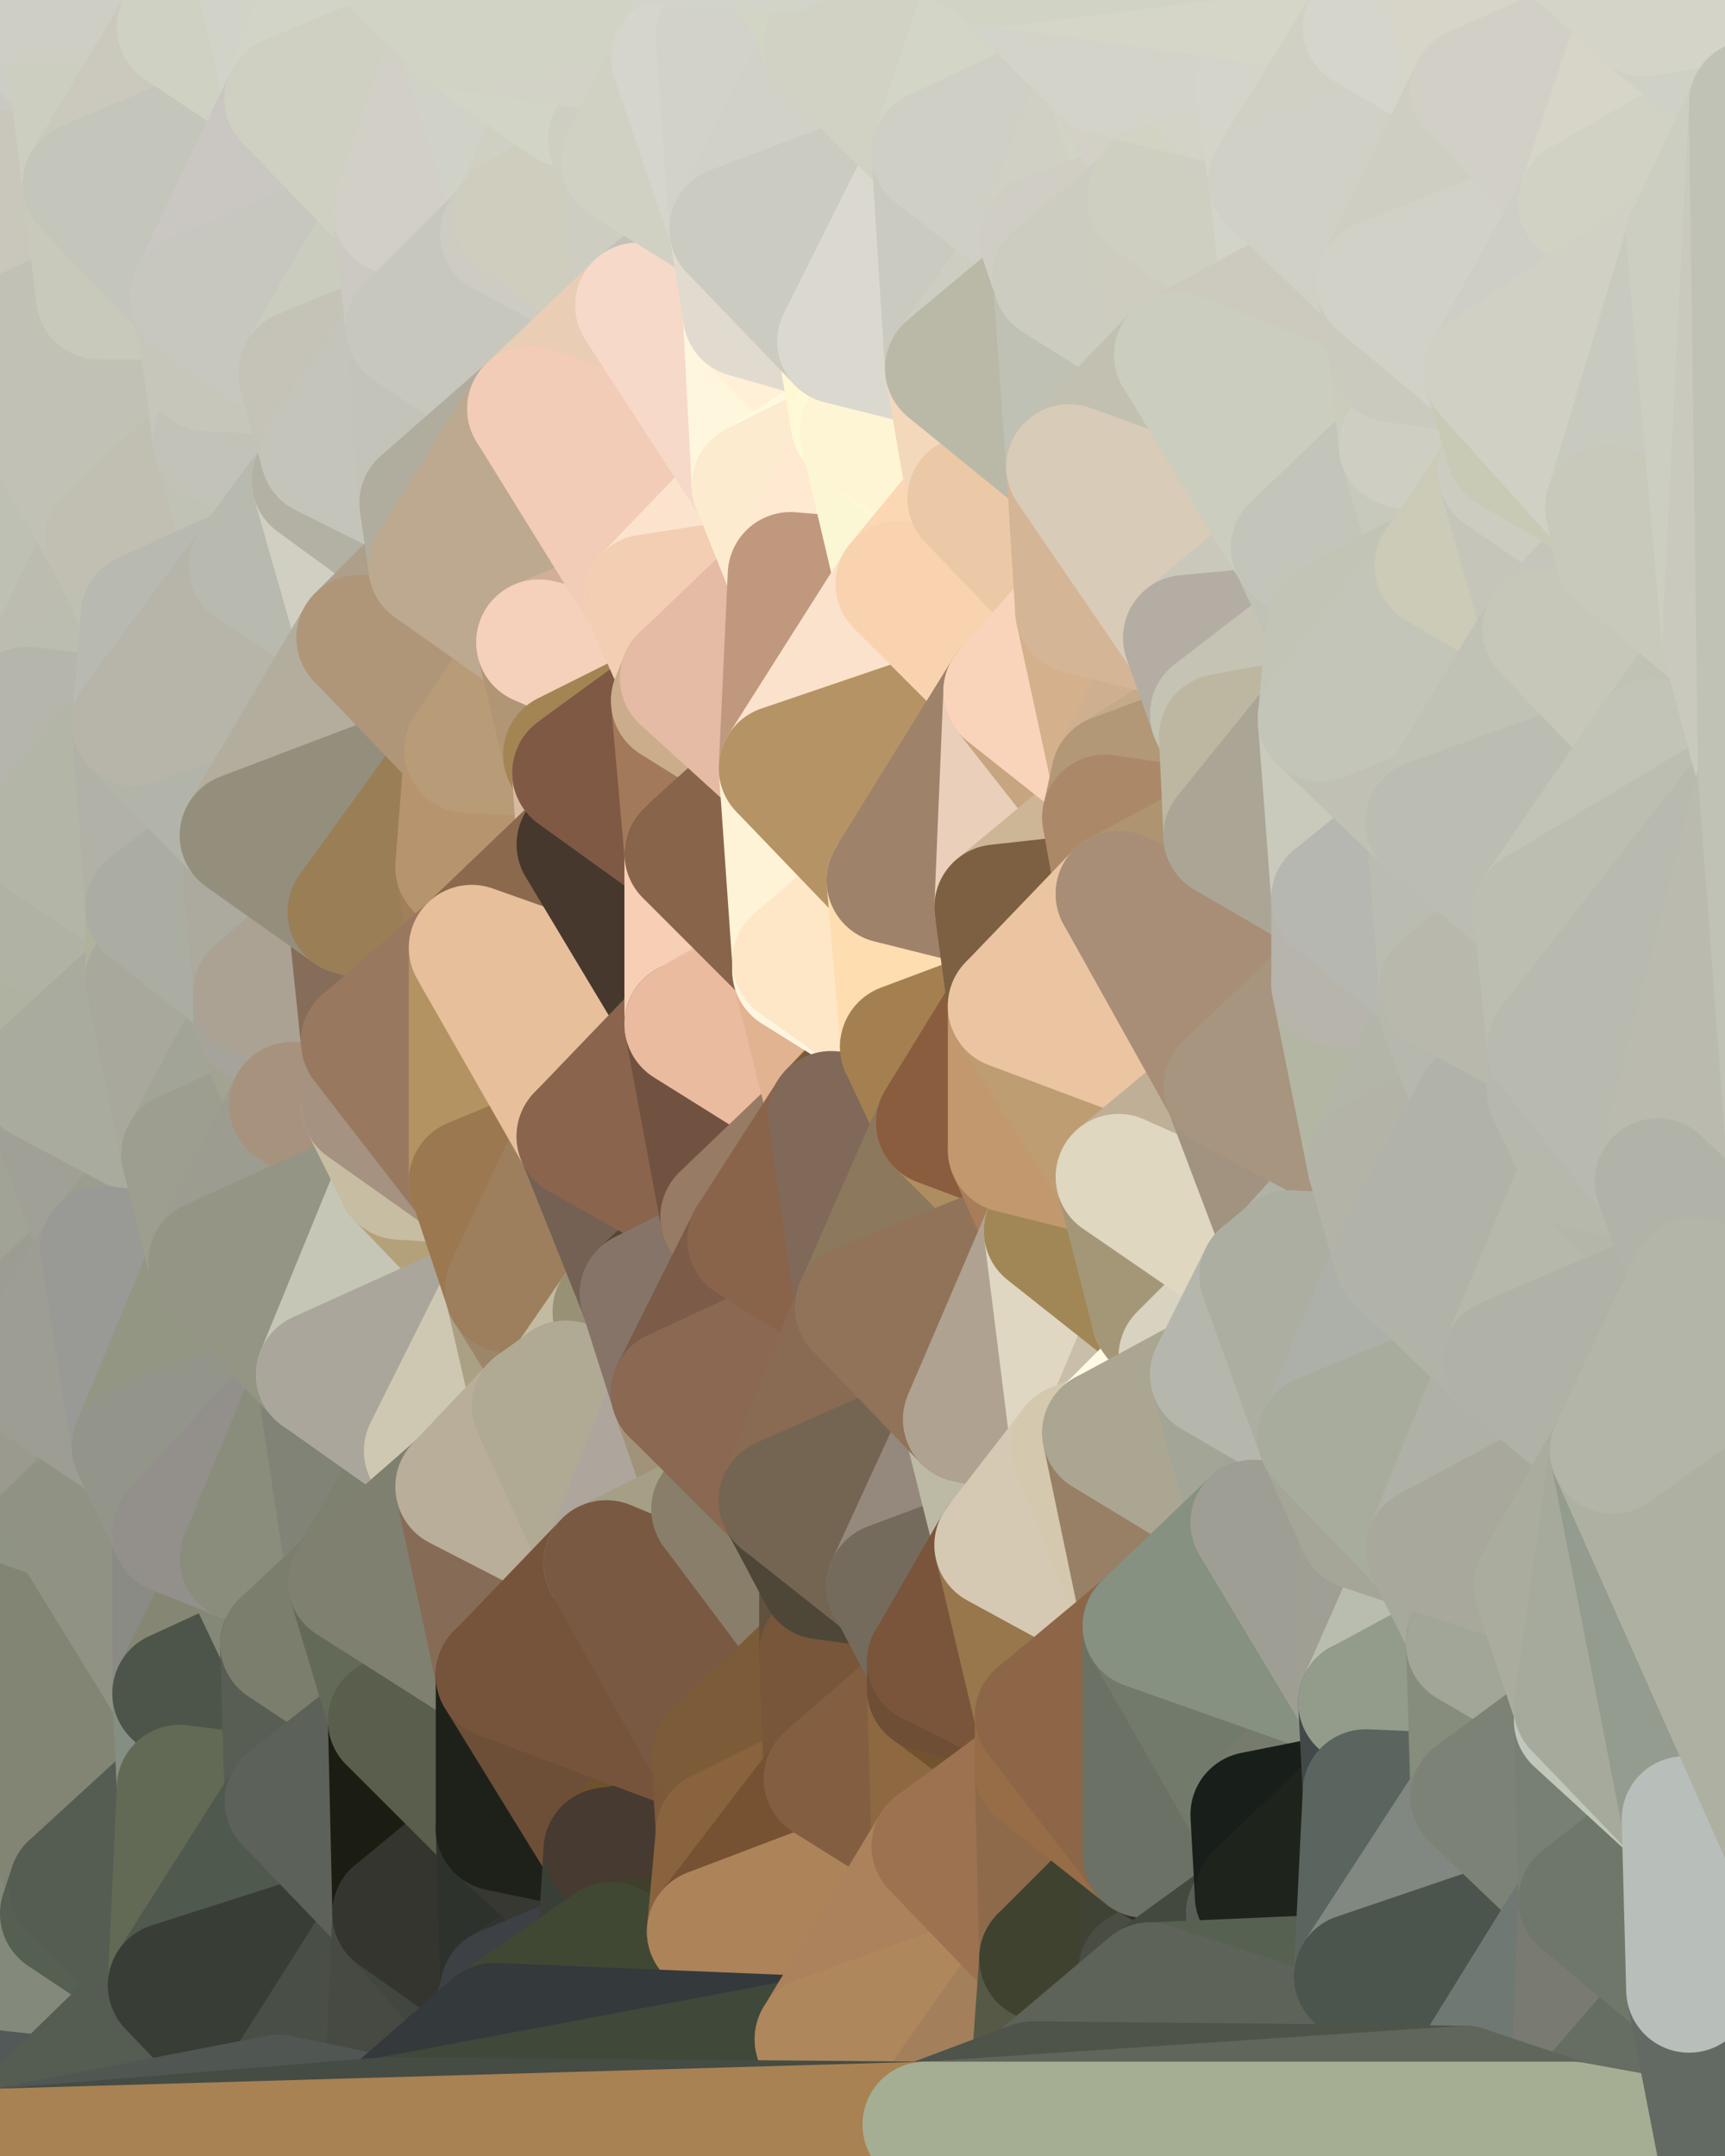 <?xml version="1.0" standalone="yes"?>
<svg width="384" height="480" xmlns="http://www.w3.org/2000/svg" version="1.1" ><polygon points="-28,60 -17,317 -17,180" fill="rgba(184, 185, 171, 1)" stroke="rgba(184, 185, 171, 1)" stroke-width="28" stroke-linejoin="round"/>
		<polygon points="-17,180 -17,317 -14,197" fill="rgba(173, 177, 163, 1)" stroke="rgba(173, 177, 163, 1)" stroke-width="28" stroke-linejoin="round"/>
		<polygon points="-17,317 -9,437 -8,360" fill="rgba(140, 143, 122, 1)" stroke="rgba(140, 143, 122, 1)" stroke-width="28" stroke-linejoin="round"/>
		<polygon points="-28,60 -4,38 0,0" fill="rgba(199, 196, 187, 1)" stroke="rgba(199, 196, 187, 1)" stroke-width="28" stroke-linejoin="round"/>
		<polygon points="0,300 -17,317 6,306" fill="rgba(156, 156, 144, 1)" stroke="rgba(156, 156, 144, 1)" stroke-width="28" stroke-linejoin="round"/>
		<polygon points="-17,180 -14,197 9,186" fill="rgba(182, 182, 170, 1)" stroke="rgba(182, 182, 170, 1)" stroke-width="28" stroke-linejoin="round"/>
		<polygon points="-14,197 -17,317 9,240" fill="rgba(168, 170, 156, 1)" stroke="rgba(168, 170, 156, 1)" stroke-width="28" stroke-linejoin="round"/>
		<polygon points="-17,317 0,300 9,240" fill="rgba(159, 161, 148, 1)" stroke="rgba(159, 161, 148, 1)" stroke-width="28" stroke-linejoin="round"/>
		<polygon points="-4,38 -28,60 -1,77" fill="rgba(198, 199, 185, 1)" stroke="rgba(198, 199, 185, 1)" stroke-width="28" stroke-linejoin="round"/>
		<polygon points="-17,317 -8,360 15,338" fill="rgba(151, 153, 139, 1)" stroke="rgba(151, 153, 139, 1)" stroke-width="28" stroke-linejoin="round"/>
		<polygon points="6,158 -17,180 9,186" fill="rgba(179, 181, 168, 1)" stroke="rgba(179, 181, 168, 1)" stroke-width="28" stroke-linejoin="round"/>
		<polygon points="-9,437 14,426 16,420" fill="rgba(87, 102, 83, 1)" stroke="rgba(87, 102, 83, 1)" stroke-width="28" stroke-linejoin="round"/>
		<polygon points="0,0 -4,38 16,17" fill="rgba(200, 202, 191, 1)" stroke="rgba(200, 202, 191, 1)" stroke-width="28" stroke-linejoin="round"/>
		<polygon points="-28,60 -17,180 6,158" fill="rgba(189, 191, 180, 1)" stroke="rgba(189, 191, 180, 1)" stroke-width="28" stroke-linejoin="round"/>
		<polygon points="-1,77 -28,60 6,158" fill="rgba(194, 194, 182, 1)" stroke="rgba(194, 194, 182, 1)" stroke-width="28" stroke-linejoin="round"/>
		<polygon points="6,306 -17,317 15,338" fill="rgba(153, 155, 141, 1)" stroke="rgba(153, 155, 141, 1)" stroke-width="28" stroke-linejoin="round"/>
		<polygon points="-8,360 -9,437 16,420" fill="rgba(113, 125, 115, 1)" stroke="rgba(113, 125, 115, 1)" stroke-width="28" stroke-linejoin="round"/>
		<polygon points="16,17 -4,38 19,41" fill="rgba(202, 201, 196, 1)" stroke="rgba(202, 201, 196, 1)" stroke-width="28" stroke-linejoin="round"/>
		<polygon points="-1,77 6,158 24,120" fill="rgba(190, 192, 179, 1)" stroke="rgba(190, 192, 179, 1)" stroke-width="28" stroke-linejoin="round"/>
		<polygon points="9,240 0,300 23,278" fill="rgba(161, 163, 150, 1)" stroke="rgba(161, 163, 150, 1)" stroke-width="28" stroke-linejoin="round"/>
		<polygon points="-4,38 -1,77 22,66" fill="rgba(198, 198, 186, 1)" stroke="rgba(198, 198, 186, 1)" stroke-width="28" stroke-linejoin="round"/>
		<polygon points="19,41 -4,38 22,66" fill="rgba(201, 199, 187, 1)" stroke="rgba(201, 199, 187, 1)" stroke-width="28" stroke-linejoin="round"/>
		<polygon points="0,0 16,17 30,0" fill="rgba(204, 205, 197, 1)" stroke="rgba(204, 205, 197, 1)" stroke-width="28" stroke-linejoin="round"/>
		<polygon points="6,306 15,338 30,322" fill="rgba(154, 154, 142, 1)" stroke="rgba(154, 154, 142, 1)" stroke-width="28" stroke-linejoin="round"/>
		<polygon points="0,300 6,306 23,278" fill="rgba(156, 156, 146, 1)" stroke="rgba(156, 156, 146, 1)" stroke-width="28" stroke-linejoin="round"/>
		<polygon points="24,120 6,158 32,137" fill="rgba(188, 188, 176, 1)" stroke="rgba(188, 188, 176, 1)" stroke-width="28" stroke-linejoin="round"/>
		<polygon points="33,202 9,186 33,218" fill="rgba(177, 178, 164, 1)" stroke="rgba(177, 178, 164, 1)" stroke-width="28" stroke-linejoin="round"/>
		<polygon points="-14,197 9,240 33,218" fill="rgba(175, 178, 161, 1)" stroke="rgba(175, 178, 161, 1)" stroke-width="28" stroke-linejoin="round"/>
		<polygon points="9,186 -14,197 33,218" fill="rgba(176, 178, 164, 1)" stroke="rgba(176, 178, 164, 1)" stroke-width="28" stroke-linejoin="round"/>
		<polygon points="6,158 30,161 32,137" fill="rgba(187, 189, 176, 1)" stroke="rgba(187, 189, 176, 1)" stroke-width="28" stroke-linejoin="round"/>
		<polygon points="6,158 9,186 30,161" fill="rgba(181, 181, 171, 1)" stroke="rgba(181, 181, 171, 1)" stroke-width="28" stroke-linejoin="round"/>
		<polygon points="30,322 15,338 39,341" fill="rgba(147, 151, 134, 1)" stroke="rgba(147, 151, 134, 1)" stroke-width="28" stroke-linejoin="round"/>
		<polygon points="-9,437 0,479 38,442" fill="rgba(83, 89, 89, 1)" stroke="rgba(83, 89, 89, 1)" stroke-width="28" stroke-linejoin="round"/>
		<polygon points="14,426 -9,437 38,442" fill="rgba(131, 137, 123, 1)" stroke="rgba(131, 137, 123, 1)" stroke-width="28" stroke-linejoin="round"/>
		<polygon points="9,240 23,278 41,257" fill="rgba(160, 160, 150, 1)" stroke="rgba(160, 160, 150, 1)" stroke-width="28" stroke-linejoin="round"/>
		<polygon points="39,377 16,420 40,398" fill="rgba(93, 105, 93, 1)" stroke="rgba(93, 105, 93, 1)" stroke-width="28" stroke-linejoin="round"/>
		<polygon points="30,0 16,17 40,6" fill="rgba(204, 206, 192, 1)" stroke="rgba(204, 206, 192, 1)" stroke-width="28" stroke-linejoin="round"/>
		<polygon points="15,338 -8,360 39,377" fill="rgba(143, 147, 132, 1)" stroke="rgba(143, 147, 132, 1)" stroke-width="28" stroke-linejoin="round"/>
		<polygon points="-8,360 16,420 39,377" fill="rgba(130, 133, 116, 1)" stroke="rgba(130, 133, 116, 1)" stroke-width="28" stroke-linejoin="round"/>
		<polygon points="16,420 14,426 38,442" fill="rgba(85, 96, 82, 1)" stroke="rgba(85, 96, 82, 1)" stroke-width="28" stroke-linejoin="round"/>
		<polygon points="43,66 22,66 46,82" fill="rgba(198, 199, 185, 1)" stroke="rgba(198, 199, 185, 1)" stroke-width="28" stroke-linejoin="round"/>
		<polygon points="39,341 15,338 39,377" fill="rgba(144, 146, 132, 1)" stroke="rgba(144, 146, 132, 1)" stroke-width="28" stroke-linejoin="round"/>
		<polygon points="22,66 -1,77 24,120" fill="rgba(193, 193, 181, 1)" stroke="rgba(193, 193, 181, 1)" stroke-width="28" stroke-linejoin="round"/>
		<polygon points="46,82 24,120 48,98" fill="rgba(195, 193, 180, 1)" stroke="rgba(195, 193, 180, 1)" stroke-width="28" stroke-linejoin="round"/>
		<polygon points="41,257 23,278 47,281" fill="rgba(155, 157, 143, 1)" stroke="rgba(155, 157, 143, 1)" stroke-width="28" stroke-linejoin="round"/>
		<polygon points="22,66 24,120 46,82" fill="rgba(193, 193, 181, 1)" stroke="rgba(193, 193, 181, 1)" stroke-width="28" stroke-linejoin="round"/>
		<polygon points="19,41 22,66 43,66" fill="rgba(200, 201, 187, 1)" stroke="rgba(200, 201, 187, 1)" stroke-width="28" stroke-linejoin="round"/>
		<polygon points="33,218 9,240 41,257" fill="rgba(169, 171, 158, 1)" stroke="rgba(169, 171, 158, 1)" stroke-width="28" stroke-linejoin="round"/>
		<polygon points="30,161 9,186 33,202" fill="rgba(179, 181, 167, 1)" stroke="rgba(179, 181, 167, 1)" stroke-width="28" stroke-linejoin="round"/>
		<polygon points="23,278 6,306 30,322" fill="rgba(157, 157, 147, 1)" stroke="rgba(157, 157, 147, 1)" stroke-width="28" stroke-linejoin="round"/>
		<polygon points="30,161 33,202 54,186" fill="rgba(177, 177, 167, 1)" stroke="rgba(177, 177, 167, 1)" stroke-width="28" stroke-linejoin="round"/>
		<polygon points="23,278 30,322 47,281" fill="rgba(153, 154, 149, 1)" stroke="rgba(153, 154, 149, 1)" stroke-width="28" stroke-linejoin="round"/>
		<polygon points="24,120 32,137 56,126" fill="rgba(190, 192, 178, 1)" stroke="rgba(190, 192, 178, 1)" stroke-width="28" stroke-linejoin="round"/>
		<polygon points="16,17 19,41 40,6" fill="rgba(204, 206, 192, 1)" stroke="rgba(204, 206, 192, 1)" stroke-width="28" stroke-linejoin="round"/>
		<polygon points="33,202 33,218 57,221" fill="rgba(176, 178, 157, 1)" stroke="rgba(176, 178, 157, 1)" stroke-width="28" stroke-linejoin="round"/>
		<polygon points="33,218 57,227 57,221" fill="rgba(172, 172, 160, 1)" stroke="rgba(172, 172, 160, 1)" stroke-width="28" stroke-linejoin="round"/>
		<polygon points="33,218 41,257 57,227" fill="rgba(168, 168, 156, 1)" stroke="rgba(168, 168, 156, 1)" stroke-width="28" stroke-linejoin="round"/>
		<polygon points="48,98 24,120 56,126" fill="rgba(193, 191, 178, 1)" stroke="rgba(193, 191, 178, 1)" stroke-width="28" stroke-linejoin="round"/>
		<polygon points="30,0 40,6 54,-21" fill="rgba(208, 208, 196, 1)" stroke="rgba(208, 208, 196, 1)" stroke-width="28" stroke-linejoin="round"/>
		<polygon points="0,0 30,0 54,-21" fill="rgba(206, 206, 196, 1)" stroke="rgba(206, 206, 196, 1)" stroke-width="28" stroke-linejoin="round"/>
		<polygon points="39,341 39,377 54,347" fill="rgba(138, 139, 133, 1)" stroke="rgba(138, 139, 133, 1)" stroke-width="28" stroke-linejoin="round"/>
		<polygon points="16,420 38,442 40,398" fill="rgba(85, 93, 82, 1)" stroke="rgba(85, 93, 82, 1)" stroke-width="28" stroke-linejoin="round"/>
		<polygon points="38,442 0,479 62,467" fill="rgba(85, 93, 82, 1)" stroke="rgba(85, 93, 82, 1)" stroke-width="28" stroke-linejoin="round"/>
		<polygon points="54,347 39,377 63,366" fill="rgba(133, 134, 116, 1)" stroke="rgba(133, 134, 116, 1)" stroke-width="28" stroke-linejoin="round"/>
		<polygon points="57,227 41,257 65,246" fill="rgba(162, 164, 151, 1)" stroke="rgba(162, 164, 151, 1)" stroke-width="28" stroke-linejoin="round"/>
		<polygon points="40,6 19,41 64,22" fill="rgba(203, 201, 189, 1)" stroke="rgba(203, 201, 189, 1)" stroke-width="28" stroke-linejoin="round"/>
		<polygon points="46,82 48,98 67,83" fill="rgba(198, 198, 188, 1)" stroke="rgba(198, 198, 188, 1)" stroke-width="28" stroke-linejoin="round"/>
		<polygon points="54,186 33,202 57,221" fill="rgba(171, 173, 162, 1)" stroke="rgba(171, 173, 162, 1)" stroke-width="28" stroke-linejoin="round"/>
		<polygon points="48,98 56,126 70,107" fill="rgba(192, 194, 181, 1)" stroke="rgba(192, 194, 181, 1)" stroke-width="28" stroke-linejoin="round"/>
		<polygon points="47,281 30,322 71,306" fill="rgba(147, 150, 131, 1)" stroke="rgba(147, 150, 131, 1)" stroke-width="28" stroke-linejoin="round"/>
		<polygon points="19,41 43,66 64,22" fill="rgba(196, 198, 187, 1)" stroke="rgba(196, 198, 187, 1)" stroke-width="28" stroke-linejoin="round"/>
		<polygon points="39,377 40,398 64,401" fill="rgba(132, 142, 131, 1)" stroke="rgba(132, 142, 131, 1)" stroke-width="28" stroke-linejoin="round"/>
		<polygon points="67,83 48,98 72,101" fill="rgba(195, 196, 182, 1)" stroke="rgba(195, 196, 182, 1)" stroke-width="28" stroke-linejoin="round"/>
		<polygon points="48,98 70,107 72,101" fill="rgba(194, 194, 184, 1)" stroke="rgba(194, 194, 184, 1)" stroke-width="28" stroke-linejoin="round"/>
		<polygon points="30,322 39,341 71,306" fill="rgba(147, 149, 138, 1)" stroke="rgba(147, 149, 138, 1)" stroke-width="28" stroke-linejoin="round"/>
		<polygon points="43,66 46,82 67,83" fill="rgba(198, 198, 186, 1)" stroke="rgba(198, 198, 186, 1)" stroke-width="28" stroke-linejoin="round"/>
		<polygon points="63,366 39,377 64,401" fill="rgba(77, 85, 74, 1)" stroke="rgba(77, 85, 74, 1)" stroke-width="28" stroke-linejoin="round"/>
		<polygon points="40,398 38,442 64,401" fill="rgba(98, 106, 85, 1)" stroke="rgba(98, 106, 85, 1)" stroke-width="28" stroke-linejoin="round"/>
		<polygon points="32,137 30,161 56,126" fill="rgba(184, 185, 177, 1)" stroke="rgba(184, 185, 177, 1)" stroke-width="28" stroke-linejoin="round"/>
		<polygon points="54,186 57,221 78,203" fill="rgba(172, 170, 158, 1)" stroke="rgba(172, 170, 158, 1)" stroke-width="28" stroke-linejoin="round"/>
		<polygon points="54,347 63,366 78,352" fill="rgba(132, 136, 119, 1)" stroke="rgba(132, 136, 119, 1)" stroke-width="28" stroke-linejoin="round"/>
		<polygon points="39,341 54,347 71,306" fill="rgba(147, 144, 139, 1)" stroke="rgba(147, 144, 139, 1)" stroke-width="28" stroke-linejoin="round"/>
		<polygon points="41,257 47,281 65,246" fill="rgba(157, 158, 144, 1)" stroke="rgba(157, 158, 144, 1)" stroke-width="28" stroke-linejoin="round"/>
		<polygon points="57,227 65,246 81,232" fill="rgba(162, 163, 145, 1)" stroke="rgba(162, 163, 145, 1)" stroke-width="28" stroke-linejoin="round"/>
		<polygon points="65,246 81,246 81,232" fill="rgba(145, 128, 100, 1)" stroke="rgba(145, 128, 100, 1)" stroke-width="28" stroke-linejoin="round"/>
		<polygon points="57,221 57,227 81,232" fill="rgba(166, 163, 154, 1)" stroke="rgba(166, 163, 154, 1)" stroke-width="28" stroke-linejoin="round"/>
		<polygon points="30,161 54,186 80,142" fill="rgba(178, 180, 169, 1)" stroke="rgba(178, 180, 169, 1)" stroke-width="28" stroke-linejoin="round"/>
		<polygon points="56,126 30,161 80,142" fill="rgba(183, 181, 169, 1)" stroke="rgba(183, 181, 169, 1)" stroke-width="28" stroke-linejoin="round"/>
		<polygon points="54,-21 40,6 64,22" fill="rgba(207, 209, 195, 1)" stroke="rgba(207, 209, 195, 1)" stroke-width="28" stroke-linejoin="round"/>
		<polygon points="54,-21 64,22 78,-18" fill="rgba(209, 211, 200, 1)" stroke="rgba(209, 211, 200, 1)" stroke-width="28" stroke-linejoin="round"/>
		<polygon points="63,366 64,401 87,383" fill="rgba(88, 94, 84, 1)" stroke="rgba(88, 94, 84, 1)" stroke-width="28" stroke-linejoin="round"/>
		<polygon points="87,382 63,366 87,383" fill="rgba(84, 95, 81, 1)" stroke="rgba(84, 95, 81, 1)" stroke-width="28" stroke-linejoin="round"/>
		<polygon points="64,401 38,442 88,426" fill="rgba(79, 89, 78, 1)" stroke="rgba(79, 89, 78, 1)" stroke-width="28" stroke-linejoin="round"/>
		<polygon points="64,22 43,66 88,47" fill="rgba(202, 199, 194, 1)" stroke="rgba(202, 199, 194, 1)" stroke-width="28" stroke-linejoin="round"/>
		<polygon points="78,203 57,221 81,232" fill="rgba(171, 162, 147, 1)" stroke="rgba(171, 162, 147, 1)" stroke-width="28" stroke-linejoin="round"/>
		<polygon points="65,246 47,281 89,262" fill="rgba(156, 156, 144, 1)" stroke="rgba(156, 156, 144, 1)" stroke-width="28" stroke-linejoin="round"/>
		<polygon points="81,246 65,246 89,262" fill="rgba(167, 146, 125, 1)" stroke="rgba(167, 146, 125, 1)" stroke-width="28" stroke-linejoin="round"/>
		<polygon points="43,66 67,83 88,47" fill="rgba(199, 199, 191, 1)" stroke="rgba(199, 199, 191, 1)" stroke-width="28" stroke-linejoin="round"/>
		<polygon points="38,442 62,467 88,426" fill="rgba(56, 61, 54, 1)" stroke="rgba(56, 61, 54, 1)" stroke-width="28" stroke-linejoin="round"/>
		<polygon points="70,107 56,126 80,142" fill="rgba(184, 186, 175, 1)" stroke="rgba(184, 186, 175, 1)" stroke-width="28" stroke-linejoin="round"/>
		<polygon points="71,306 54,347 78,352" fill="rgba(138, 141, 124, 1)" stroke="rgba(138, 141, 124, 1)" stroke-width="28" stroke-linejoin="round"/>
		<polygon points="72,101 70,107 94,112" fill="rgba(192, 190, 178, 1)" stroke="rgba(192, 190, 178, 1)" stroke-width="28" stroke-linejoin="round"/>
		<polygon points="88,47 67,83 91,73" fill="rgba(202, 204, 190, 1)" stroke="rgba(202, 204, 190, 1)" stroke-width="28" stroke-linejoin="round"/>
		<polygon points="71,306 78,352 95,323" fill="rgba(129, 131, 118, 1)" stroke="rgba(129, 131, 118, 1)" stroke-width="28" stroke-linejoin="round"/>
		<polygon points="78,352 63,366 87,382" fill="rgba(123, 126, 109, 1)" stroke="rgba(123, 126, 109, 1)" stroke-width="28" stroke-linejoin="round"/>
		<polygon points="70,107 80,142 96,126" fill="rgba(209, 207, 194, 1)" stroke="rgba(209, 207, 194, 1)" stroke-width="28" stroke-linejoin="round"/>
		<polygon points="94,112 70,107 96,126" fill="rgba(179, 177, 164, 1)" stroke="rgba(179, 177, 164, 1)" stroke-width="28" stroke-linejoin="round"/>
		<polygon points="67,83 72,101 91,73" fill="rgba(197, 195, 183, 1)" stroke="rgba(197, 195, 183, 1)" stroke-width="28" stroke-linejoin="round"/>
		<polygon points="47,281 71,306 89,262" fill="rgba(148, 149, 133, 1)" stroke="rgba(148, 149, 133, 1)" stroke-width="28" stroke-linejoin="round"/>
		<polygon points="78,-18 64,22 102,6" fill="rgba(210, 212, 199, 1)" stroke="rgba(210, 212, 199, 1)" stroke-width="28" stroke-linejoin="round"/>
		<polygon points="95,323 78,352 102,331" fill="rgba(126, 129, 112, 1)" stroke="rgba(126, 129, 112, 1)" stroke-width="28" stroke-linejoin="round"/>
		<polygon points="62,467 86,472 88,426" fill="rgba(73, 78, 71, 1)" stroke="rgba(73, 78, 71, 1)" stroke-width="28" stroke-linejoin="round"/>
		<polygon points="80,142 54,186 104,167" fill="rgba(179, 173, 157, 1)" stroke="rgba(179, 173, 157, 1)" stroke-width="28" stroke-linejoin="round"/>
		<polygon points="78,203 81,232 105,211" fill="rgba(134, 109, 89, 1)" stroke="rgba(134, 109, 89, 1)" stroke-width="28" stroke-linejoin="round"/>
		<polygon points="102,193 78,203 105,211" fill="rgba(159, 120, 89, 1)" stroke="rgba(159, 120, 89, 1)" stroke-width="28" stroke-linejoin="round"/>
		<polygon points="54,186 78,203 104,167" fill="rgba(148, 143, 124, 1)" stroke="rgba(148, 143, 124, 1)" stroke-width="28" stroke-linejoin="round"/>
		<polygon points="78,203 102,193 104,167" fill="rgba(154, 126, 86, 1)" stroke="rgba(154, 126, 86, 1)" stroke-width="28" stroke-linejoin="round"/>
		<polygon points="91,73 72,101 94,112" fill="rgba(196, 196, 186, 1)" stroke="rgba(196, 196, 186, 1)" stroke-width="28" stroke-linejoin="round"/>
		<polygon points="87,383 64,401 88,426" fill="rgba(92, 97, 90, 1)" stroke="rgba(92, 97, 90, 1)" stroke-width="28" stroke-linejoin="round"/>
		<polygon points="88,426 86,472 110,451" fill="rgba(71, 74, 67, 1)" stroke="rgba(71, 74, 67, 1)" stroke-width="28" stroke-linejoin="round"/>
		<polygon points="64,22 88,47 102,6" fill="rgba(207, 208, 194, 1)" stroke="rgba(207, 208, 194, 1)" stroke-width="28" stroke-linejoin="round"/>
		<polygon points="87,383 88,426 111,407" fill="rgba(27, 29, 18, 1)" stroke="rgba(27, 29, 18, 1)" stroke-width="28" stroke-linejoin="round"/>
		<polygon points="88,426 110,451 112,443" fill="rgba(65, 70, 63, 1)" stroke="rgba(65, 70, 63, 1)" stroke-width="28" stroke-linejoin="round"/>
		<polygon points="89,262 71,306 113,287" fill="rgba(197, 198, 182, 1)" stroke="rgba(197, 198, 182, 1)" stroke-width="28" stroke-linejoin="round"/>
		<polygon points="105,263 89,262 113,287" fill="rgba(179, 161, 121, 1)" stroke="rgba(179, 161, 121, 1)" stroke-width="28" stroke-linejoin="round"/>
		<polygon points="88,47 91,73 112,52" fill="rgba(204, 201, 194, 1)" stroke="rgba(204, 201, 194, 1)" stroke-width="28" stroke-linejoin="round"/>
		<polygon points="87,382 87,383 111,373" fill="rgba(85, 88, 77, 1)" stroke="rgba(85, 88, 77, 1)" stroke-width="28" stroke-linejoin="round"/>
		<polygon points="78,352 87,382 111,373" fill="rgba(99, 106, 88, 1)" stroke="rgba(99, 106, 88, 1)" stroke-width="28" stroke-linejoin="round"/>
		<polygon points="81,246 89,262 105,263" fill="rgba(199, 189, 162, 1)" stroke="rgba(199, 189, 162, 1)" stroke-width="28" stroke-linejoin="round"/>
		<polygon points="88,47 112,52 115,48" fill="rgba(203, 203, 191, 1)" stroke="rgba(203, 203, 191, 1)" stroke-width="28" stroke-linejoin="round"/>
		<polygon points="71,306 95,323 113,287" fill="rgba(170, 166, 155, 1)" stroke="rgba(170, 166, 155, 1)" stroke-width="28" stroke-linejoin="round"/>
		<polygon points="91,73 94,112 118,91" fill="rgba(195, 195, 185, 1)" stroke="rgba(195, 195, 185, 1)" stroke-width="28" stroke-linejoin="round"/>
		<polygon points="96,126 80,142 120,143" fill="rgba(174, 159, 138, 1)" stroke="rgba(174, 159, 138, 1)" stroke-width="28" stroke-linejoin="round"/>
		<polygon points="80,142 104,167 120,143" fill="rgba(175, 150, 120, 1)" stroke="rgba(175, 150, 120, 1)" stroke-width="28" stroke-linejoin="round"/>
		<polygon points="95,323 102,331 119,313" fill="rgba(163, 155, 134, 1)" stroke="rgba(163, 155, 134, 1)" stroke-width="28" stroke-linejoin="round"/>
		<polygon points="113,287 95,323 119,313" fill="rgba(206, 200, 178, 1)" stroke="rgba(206, 200, 178, 1)" stroke-width="28" stroke-linejoin="round"/>
		<polygon points="102,6 88,47 115,48" fill="rgba(210, 207, 198, 1)" stroke="rgba(210, 207, 198, 1)" stroke-width="28" stroke-linejoin="round"/>
		<polygon points="111,407 88,426 112,443" fill="rgba(52, 53, 47, 1)" stroke="rgba(52, 53, 47, 1)" stroke-width="28" stroke-linejoin="round"/>
		<polygon points="87,383 111,407 111,373" fill="rgba(90, 94, 77, 1)" stroke="rgba(90, 94, 77, 1)" stroke-width="28" stroke-linejoin="round"/>
		<polygon points="102,331 78,352 111,373" fill="rgba(127, 128, 112, 1)" stroke="rgba(127, 128, 112, 1)" stroke-width="28" stroke-linejoin="round"/>
		<polygon points="102,6 115,48 126,23" fill="rgba(208, 210, 199, 1)" stroke="rgba(208, 210, 199, 1)" stroke-width="28" stroke-linejoin="round"/>
		<polygon points="126,168 104,167 128,172" fill="rgba(185, 160, 120, 1)" stroke="rgba(185, 160, 120, 1)" stroke-width="28" stroke-linejoin="round"/>
		<polygon points="113,287 119,313 126,308" fill="rgba(170, 161, 132, 1)" stroke="rgba(170, 161, 132, 1)" stroke-width="28" stroke-linejoin="round"/>
		<polygon points="81,232 81,246 105,263" fill="rgba(165, 146, 129, 1)" stroke="rgba(165, 146, 129, 1)" stroke-width="28" stroke-linejoin="round"/>
		<polygon points="102,193 105,211 129,188" fill="rgba(161, 127, 90, 1)" stroke="rgba(161, 127, 90, 1)" stroke-width="28" stroke-linejoin="round"/>
		<polygon points="128,172 102,193 129,188" fill="rgba(163, 133, 97, 1)" stroke="rgba(163, 133, 97, 1)" stroke-width="28" stroke-linejoin="round"/>
		<polygon points="104,167 102,193 128,172" fill="rgba(182, 148, 110, 1)" stroke="rgba(182, 148, 110, 1)" stroke-width="28" stroke-linejoin="round"/>
		<polygon points="120,143 104,167 126,168" fill="rgba(184, 156, 119, 1)" stroke="rgba(184, 156, 119, 1)" stroke-width="28" stroke-linejoin="round"/>
		<polygon points="112,52 91,73 118,91" fill="rgba(199, 199, 189, 1)" stroke="rgba(199, 199, 189, 1)" stroke-width="28" stroke-linejoin="round"/>
		<polygon points="81,232 105,263 105,211" fill="rgba(152, 120, 95, 1)" stroke="rgba(152, 120, 95, 1)" stroke-width="28" stroke-linejoin="round"/>
		<polygon points="111,407 112,443 134,428" fill="rgba(45, 50, 44, 1)" stroke="rgba(45, 50, 44, 1)" stroke-width="28" stroke-linejoin="round"/>
		<polygon points="105,211 105,263 129,253" fill="rgba(179, 147, 98, 1)" stroke="rgba(179, 147, 98, 1)" stroke-width="28" stroke-linejoin="round"/>
		<polygon points="102,331 111,373 135,348" fill="rgba(134, 107, 86, 1)" stroke="rgba(134, 107, 86, 1)" stroke-width="28" stroke-linejoin="round"/>
		<polygon points="134,428 112,443 136,433" fill="rgba(48, 53, 49, 1)" stroke="rgba(48, 53, 49, 1)" stroke-width="28" stroke-linejoin="round"/>
		<polygon points="111,407 134,428 135,412" fill="rgba(55, 56, 50, 1)" stroke="rgba(55, 56, 50, 1)" stroke-width="28" stroke-linejoin="round"/>
		<polygon points="113,287 126,308 137,292" fill="rgba(157, 133, 105, 1)" stroke="rgba(157, 133, 105, 1)" stroke-width="28" stroke-linejoin="round"/>
		<polygon points="126,23 115,48 136,31" fill="rgba(207, 208, 194, 1)" stroke="rgba(207, 208, 194, 1)" stroke-width="28" stroke-linejoin="round"/>
		<polygon points="136,31 115,48 139,36" fill="rgba(208, 208, 196, 1)" stroke="rgba(208, 208, 196, 1)" stroke-width="28" stroke-linejoin="round"/>
		<polygon points="119,313 102,331 135,348" fill="rgba(185, 174, 154, 1)" stroke="rgba(185, 174, 154, 1)" stroke-width="28" stroke-linejoin="round"/>
		<polygon points="105,263 113,287 129,253" fill="rgba(155, 120, 80, 1)" stroke="rgba(155, 120, 80, 1)" stroke-width="28" stroke-linejoin="round"/>
		<polygon points="112,52 118,91 142,68" fill="rgba(199, 199, 189, 1)" stroke="rgba(199, 199, 189, 1)" stroke-width="28" stroke-linejoin="round"/>
		<polygon points="115,48 112,52 142,68" fill="rgba(206, 203, 194, 1)" stroke="rgba(206, 203, 194, 1)" stroke-width="28" stroke-linejoin="round"/>
		<polygon points="94,112 96,126 118,91" fill="rgba(176, 173, 158, 1)" stroke="rgba(176, 173, 158, 1)" stroke-width="28" stroke-linejoin="round"/>
		<polygon points="118,91 120,143 144,133" fill="rgba(199, 169, 143, 1)" stroke="rgba(199, 169, 143, 1)" stroke-width="28" stroke-linejoin="round"/>
		<polygon points="129,253 137,292 143,288" fill="rgba(190, 174, 141, 1)" stroke="rgba(190, 174, 141, 1)" stroke-width="28" stroke-linejoin="round"/>
		<polygon points="129,253 113,287 137,292" fill="rgba(157, 127, 93, 1)" stroke="rgba(157, 127, 93, 1)" stroke-width="28" stroke-linejoin="round"/>
		<polygon points="112,443 110,451 136,433" fill="rgba(61, 64, 69, 1)" stroke="rgba(61, 64, 69, 1)" stroke-width="28" stroke-linejoin="round"/>
		<polygon points="118,91 96,126 120,143" fill="rgba(189, 169, 144, 1)" stroke="rgba(189, 169, 144, 1)" stroke-width="28" stroke-linejoin="round"/>
		<polygon points="137,292 126,308 150,310" fill="rgba(194, 187, 161, 1)" stroke="rgba(194, 187, 161, 1)" stroke-width="28" stroke-linejoin="round"/>
		<polygon points="120,143 126,168 150,156" fill="rgba(176, 150, 117, 1)" stroke="rgba(176, 150, 117, 1)" stroke-width="28" stroke-linejoin="round"/>
		<polygon points="126,23 136,31 150,13" fill="rgba(209, 206, 197, 1)" stroke="rgba(209, 206, 197, 1)" stroke-width="28" stroke-linejoin="round"/>
		<polygon points="139,36 115,48 142,68" fill="rgba(207, 205, 190, 1)" stroke="rgba(207, 205, 190, 1)" stroke-width="28" stroke-linejoin="round"/>
		<polygon points="111,373 111,407 135,412" fill="rgba(30, 33, 26, 1)" stroke="rgba(30, 33, 26, 1)" stroke-width="28" stroke-linejoin="round"/>
		<polygon points="144,133 120,143 152,151" fill="rgba(210, 174, 150, 1)" stroke="rgba(210, 174, 150, 1)" stroke-width="28" stroke-linejoin="round"/>
		<polygon points="120,143 150,156 152,151" fill="rgba(245, 209, 187, 1)" stroke="rgba(245, 209, 187, 1)" stroke-width="28" stroke-linejoin="round"/>
		<polygon points="126,168 128,172 150,156" fill="rgba(163, 133, 83, 1)" stroke="rgba(163, 133, 83, 1)" stroke-width="28" stroke-linejoin="round"/>
		<polygon points="128,172 129,188 153,190" fill="rgba(216, 186, 162, 1)" stroke="rgba(216, 186, 162, 1)" stroke-width="28" stroke-linejoin="round"/>
		<polygon points="129,188 105,211 153,228" fill="rgba(139, 105, 77, 1)" stroke="rgba(139, 105, 77, 1)" stroke-width="28" stroke-linejoin="round"/>
		<polygon points="105,211 129,253 153,228" fill="rgba(231, 191, 155, 1)" stroke="rgba(231, 191, 155, 1)" stroke-width="28" stroke-linejoin="round"/>
		<polygon points="126,308 135,348 150,310" fill="rgba(138, 132, 106, 1)" stroke="rgba(138, 132, 106, 1)" stroke-width="28" stroke-linejoin="round"/>
		<polygon points="143,288 137,292 150,310" fill="rgba(152, 145, 117, 1)" stroke="rgba(152, 145, 117, 1)" stroke-width="28" stroke-linejoin="round"/>
		<polygon points="102,6 126,23 150,13" fill="rgba(210, 212, 198, 1)" stroke="rgba(210, 212, 198, 1)" stroke-width="28" stroke-linejoin="round"/>
		<polygon points="126,308 119,313 135,348" fill="rgba(176, 170, 148, 1)" stroke="rgba(176, 170, 148, 1)" stroke-width="28" stroke-linejoin="round"/>
		<polygon points="134,428 136,433 158,430" fill="rgba(48, 49, 43, 1)" stroke="rgba(48, 49, 43, 1)" stroke-width="28" stroke-linejoin="round"/>
		<polygon points="111,373 135,412 159,391" fill="rgba(109, 79, 55, 1)" stroke="rgba(109, 79, 55, 1)" stroke-width="28" stroke-linejoin="round"/>
		<polygon points="150,310 135,348 159,336" fill="rgba(174, 165, 156, 1)" stroke="rgba(174, 165, 156, 1)" stroke-width="28" stroke-linejoin="round"/>
		<polygon points="129,253 143,288 161,271" fill="rgba(116, 97, 83, 1)" stroke="rgba(116, 97, 83, 1)" stroke-width="28" stroke-linejoin="round"/>
		<polygon points="159,391 135,412 160,408" fill="rgba(110, 82, 45, 1)" stroke="rgba(110, 82, 45, 1)" stroke-width="28" stroke-linejoin="round"/>
		<polygon points="135,412 134,428 158,430" fill="rgba(56, 63, 55, 1)" stroke="rgba(56, 63, 55, 1)" stroke-width="28" stroke-linejoin="round"/>
		<polygon points="129,188 153,228 153,190" fill="rgba(70, 56, 45, 1)" stroke="rgba(70, 56, 45, 1)" stroke-width="28" stroke-linejoin="round"/>
		<polygon points="136,31 139,36 150,13" fill="rgba(206, 206, 194, 1)" stroke="rgba(206, 206, 194, 1)" stroke-width="28" stroke-linejoin="round"/>
		<polygon points="139,36 142,68 163,51" fill="rgba(205, 205, 193, 1)" stroke="rgba(205, 205, 193, 1)" stroke-width="28" stroke-linejoin="round"/>
		<polygon points="135,412 158,430 160,408" fill="rgba(71, 58, 49, 1)" stroke="rgba(71, 58, 49, 1)" stroke-width="28" stroke-linejoin="round"/>
		<polygon points="135,348 111,373 159,391" fill="rgba(118, 84, 59, 1)" stroke="rgba(118, 84, 59, 1)" stroke-width="28" stroke-linejoin="round"/>
		<polygon points="150,156 128,172 153,190" fill="rgba(127, 89, 68, 1)" stroke="rgba(127, 89, 68, 1)" stroke-width="28" stroke-linejoin="round"/>
		<polygon points="62,467 0,479 86,472" fill="rgba(80, 86, 82, 1)" stroke="rgba(80, 86, 82, 1)" stroke-width="28" stroke-linejoin="round"/>
		<polygon points="142,68 118,91 168,108" fill="rgba(233, 205, 181, 1)" stroke="rgba(233, 205, 181, 1)" stroke-width="28" stroke-linejoin="round"/>
		<polygon points="118,91 144,133 168,108" fill="rgba(242, 204, 183, 1)" stroke="rgba(242, 204, 183, 1)" stroke-width="28" stroke-linejoin="round"/>
		<polygon points="161,271 143,288 167,276" fill="rgba(88, 69, 52, 1)" stroke="rgba(88, 69, 52, 1)" stroke-width="28" stroke-linejoin="round"/>
		<polygon points="163,51 142,68 166,70" fill="rgba(196, 193, 184, 1)" stroke="rgba(196, 193, 184, 1)" stroke-width="28" stroke-linejoin="round"/>
		<polygon points="150,13 160,8 174,-11" fill="rgba(211, 212, 196, 1)" stroke="rgba(211, 212, 196, 1)" stroke-width="28" stroke-linejoin="round"/>
		<polygon points="150,156 153,190 174,171" fill="rgba(162, 121, 89, 1)" stroke="rgba(162, 121, 89, 1)" stroke-width="28" stroke-linejoin="round"/>
		<polygon points="153,228 129,253 161,271" fill="rgba(138, 100, 77, 1)" stroke="rgba(138, 100, 77, 1)" stroke-width="28" stroke-linejoin="round"/>
		<polygon points="168,108 144,133 176,128" fill="rgba(252, 227, 205, 1)" stroke="rgba(252, 227, 205, 1)" stroke-width="28" stroke-linejoin="round"/>
		<polygon points="166,70 142,68 168,108" fill="rgba(246, 217, 201, 1)" stroke="rgba(246, 217, 201, 1)" stroke-width="28" stroke-linejoin="round"/>
		<polygon points="153,190 153,228 177,214" fill="rgba(247, 207, 181, 1)" stroke="rgba(247, 207, 181, 1)" stroke-width="28" stroke-linejoin="round"/>
		<polygon points="153,228 177,216 177,214" fill="rgba(236, 192, 163, 1)" stroke="rgba(236, 192, 163, 1)" stroke-width="28" stroke-linejoin="round"/>
		<polygon points="144,133 152,151 176,128" fill="rgba(243, 206, 179, 1)" stroke="rgba(243, 206, 179, 1)" stroke-width="28" stroke-linejoin="round"/>
		<polygon points="150,310 159,336 174,334" fill="rgba(161, 146, 123, 1)" stroke="rgba(161, 146, 123, 1)" stroke-width="28" stroke-linejoin="round"/>
		<polygon points="102,6 150,13 174,-11" fill="rgba(210, 210, 198, 1)" stroke="rgba(210, 210, 198, 1)" stroke-width="28" stroke-linejoin="round"/>
		<polygon points="152,151 150,156 174,171" fill="rgba(203, 173, 139, 1)" stroke="rgba(203, 173, 139, 1)" stroke-width="28" stroke-linejoin="round"/>
		<polygon points="143,288 150,310 167,276" fill="rgba(134, 116, 104, 1)" stroke="rgba(134, 116, 104, 1)" stroke-width="28" stroke-linejoin="round"/>
		<polygon points="150,13 139,36 163,51" fill="rgba(208, 209, 195, 1)" stroke="rgba(208, 209, 195, 1)" stroke-width="28" stroke-linejoin="round"/>
		<polygon points="158,430 136,433 182,454" fill="rgba(64, 63, 42, 1)" stroke="rgba(64, 63, 42, 1)" stroke-width="28" stroke-linejoin="round"/>
		<polygon points="159,336 135,348 183,368" fill="rgba(165, 159, 133, 1)" stroke="rgba(165, 159, 133, 1)" stroke-width="28" stroke-linejoin="round"/>
		<polygon points="135,348 159,391 183,368" fill="rgba(121, 89, 66, 1)" stroke="rgba(121, 89, 66, 1)" stroke-width="28" stroke-linejoin="round"/>
		<polygon points="174,334 159,336 183,351" fill="rgba(130, 123, 94, 1)" stroke="rgba(130, 123, 94, 1)" stroke-width="28" stroke-linejoin="round"/>
		<polygon points="159,391 160,408 184,396" fill="rgba(125, 88, 59, 1)" stroke="rgba(125, 88, 59, 1)" stroke-width="28" stroke-linejoin="round"/>
		<polygon points="183,351 159,336 183,368" fill="rgba(137, 126, 106, 1)" stroke="rgba(137, 126, 106, 1)" stroke-width="28" stroke-linejoin="round"/>
		<polygon points="78,-18 102,6 174,-11" fill="rgba(209, 211, 197, 1)" stroke="rgba(209, 211, 197, 1)" stroke-width="28" stroke-linejoin="round"/>
		<polygon points="153,228 161,271 185,248" fill="rgba(113, 82, 64, 1)" stroke="rgba(113, 82, 64, 1)" stroke-width="28" stroke-linejoin="round"/>
		<polygon points="174,-11 160,8 184,10" fill="rgba(209, 209, 207, 1)" stroke="rgba(209, 209, 207, 1)" stroke-width="28" stroke-linejoin="round"/>
		<polygon points="160,8 150,13 163,51" fill="rgba(213, 213, 205, 1)" stroke="rgba(213, 213, 205, 1)" stroke-width="28" stroke-linejoin="round"/>
		<polygon points="136,433 110,451 182,454" fill="rgba(64, 72, 51, 1)" stroke="rgba(64, 72, 51, 1)" stroke-width="28" stroke-linejoin="round"/>
		<polygon points="166,70 168,108 190,94" fill="rgba(254, 247, 221, 1)" stroke="rgba(254, 247, 221, 1)" stroke-width="28" stroke-linejoin="round"/>
		<polygon points="177,216 153,228 185,248" fill="rgba(234, 187, 159, 1)" stroke="rgba(234, 187, 159, 1)" stroke-width="28" stroke-linejoin="round"/>
		<polygon points="183,368 159,391 184,396" fill="rgba(124, 91, 56, 1)" stroke="rgba(124, 91, 56, 1)" stroke-width="28" stroke-linejoin="round"/>
		<polygon points="187,76 166,70 190,94" fill="rgba(255, 240, 215, 1)" stroke="rgba(255, 240, 215, 1)" stroke-width="28" stroke-linejoin="round"/>
		<polygon points="161,271 167,276 185,248" fill="rgba(151, 123, 101, 1)" stroke="rgba(151, 123, 101, 1)" stroke-width="28" stroke-linejoin="round"/>
		<polygon points="190,94 168,108 192,96" fill="rgba(255, 249, 225, 1)" stroke="rgba(255, 249, 225, 1)" stroke-width="28" stroke-linejoin="round"/>
		<polygon points="167,276 150,310 191,291" fill="rgba(124, 91, 72, 1)" stroke="rgba(124, 91, 72, 1)" stroke-width="28" stroke-linejoin="round"/>
		<polygon points="160,8 163,51 184,10" fill="rgba(210, 210, 202, 1)" stroke="rgba(210, 210, 202, 1)" stroke-width="28" stroke-linejoin="round"/>
		<polygon points="174,171 153,190 177,214" fill="rgba(136, 100, 74, 1)" stroke="rgba(136, 100, 74, 1)" stroke-width="28" stroke-linejoin="round"/>
		<polygon points="152,151 174,171 176,128" fill="rgba(229, 187, 165, 1)" stroke="rgba(229, 187, 165, 1)" stroke-width="28" stroke-linejoin="round"/>
		<polygon points="174,171 177,214 198,196" fill="rgba(254, 243, 215, 1)" stroke="rgba(254, 243, 215, 1)" stroke-width="28" stroke-linejoin="round"/>
		<polygon points="150,310 174,334 191,291" fill="rgba(139, 104, 82, 1)" stroke="rgba(139, 104, 82, 1)" stroke-width="28" stroke-linejoin="round"/>
		<polygon points="163,51 166,70 187,76" fill="rgba(225, 219, 207, 1)" stroke="rgba(225, 219, 207, 1)" stroke-width="28" stroke-linejoin="round"/>
		<polygon points="183,351 183,368 198,353" fill="rgba(98, 81, 61, 1)" stroke="rgba(98, 81, 61, 1)" stroke-width="28" stroke-linejoin="round"/>
		<polygon points="177,216 185,248 201,231" fill="rgba(225, 179, 145, 1)" stroke="rgba(225, 179, 145, 1)" stroke-width="28" stroke-linejoin="round"/>
		<polygon points="185,248 201,233 201,231" fill="rgba(134, 97, 29, 1)" stroke="rgba(134, 97, 29, 1)" stroke-width="28" stroke-linejoin="round"/>
		<polygon points="168,108 176,128 192,96" fill="rgba(252, 235, 207, 1)" stroke="rgba(252, 235, 207, 1)" stroke-width="28" stroke-linejoin="round"/>
		<polygon points="160,408 158,430 184,396" fill="rgba(137, 99, 62, 1)" stroke="rgba(137, 99, 62, 1)" stroke-width="28" stroke-linejoin="round"/>
		<polygon points="198,353 183,368 207,370" fill="rgba(104, 81, 63, 1)" stroke="rgba(104, 81, 63, 1)" stroke-width="28" stroke-linejoin="round"/>
		<polygon points="183,368 207,376 207,370" fill="rgba(121, 82, 53, 1)" stroke="rgba(121, 82, 53, 1)" stroke-width="28" stroke-linejoin="round"/>
		<polygon points="184,10 163,51 208,34" fill="rgba(209, 209, 199, 1)" stroke="rgba(209, 209, 199, 1)" stroke-width="28" stroke-linejoin="round"/>
		<polygon points="183,368 184,396 207,376" fill="rgba(120, 86, 58, 1)" stroke="rgba(120, 86, 58, 1)" stroke-width="28" stroke-linejoin="round"/>
		<polygon points="192,96 176,128 200,130" fill="rgba(255, 233, 209, 1)" stroke="rgba(255, 233, 209, 1)" stroke-width="28" stroke-linejoin="round"/>
		<polygon points="201,233 185,248 209,250" fill="rgba(115, 89, 62, 1)" stroke="rgba(115, 89, 62, 1)" stroke-width="28" stroke-linejoin="round"/>
		<polygon points="184,396 158,430 208,411" fill="rgba(118, 82, 50, 1)" stroke="rgba(118, 82, 50, 1)" stroke-width="28" stroke-linejoin="round"/>
		<polygon points="176,128 174,171 200,130" fill="rgba(192, 152, 126, 1)" stroke="rgba(192, 152, 126, 1)" stroke-width="28" stroke-linejoin="round"/>
		<polygon points="174,-11 184,10 198,-23" fill="rgba(210, 213, 196, 1)" stroke="rgba(210, 213, 196, 1)" stroke-width="28" stroke-linejoin="round"/>
		<polygon points="185,248 167,276 191,291" fill="rgba(137, 100, 74, 1)" stroke="rgba(137, 100, 74, 1)" stroke-width="28" stroke-linejoin="round"/>
		<polygon points="187,76 190,94 211,82" fill="rgba(255, 248, 212, 1)" stroke="rgba(255, 248, 212, 1)" stroke-width="28" stroke-linejoin="round"/>
		<polygon points="190,94 192,96 211,82" fill="rgba(254, 250, 215, 1)" stroke="rgba(254, 250, 215, 1)" stroke-width="28" stroke-linejoin="round"/>
		<polygon points="158,430 182,454 208,411" fill="rgba(173, 131, 89, 1)" stroke="rgba(173, 131, 89, 1)" stroke-width="28" stroke-linejoin="round"/>
		<polygon points="177,214 177,216 201,231" fill="rgba(253, 245, 224, 1)" stroke="rgba(253, 245, 224, 1)" stroke-width="28" stroke-linejoin="round"/>
		<polygon points="198,196 177,214 201,231" fill="rgba(254, 231, 199, 1)" stroke="rgba(254, 231, 199, 1)" stroke-width="28" stroke-linejoin="round"/>
		<polygon points="174,334 183,351 198,353" fill="rgba(78, 71, 55, 1)" stroke="rgba(78, 71, 55, 1)" stroke-width="28" stroke-linejoin="round"/>
		<polygon points="192,96 200,130 214,113" fill="rgba(251, 247, 212, 1)" stroke="rgba(251, 247, 212, 1)" stroke-width="28" stroke-linejoin="round"/>
		<polygon points="163,51 187,76 208,34" fill="rgba(203, 203, 193, 1)" stroke="rgba(203, 203, 193, 1)" stroke-width="28" stroke-linejoin="round"/>
		<polygon points="110,451 86,472 182,454" fill="rgba(52, 57, 60, 1)" stroke="rgba(52, 57, 60, 1)" stroke-width="28" stroke-linejoin="round"/>
		<polygon points="191,291 174,334 215,316" fill="rgba(137, 107, 83, 1)" stroke="rgba(137, 107, 83, 1)" stroke-width="28" stroke-linejoin="round"/>
		<polygon points="192,96 214,113 216,111" fill="rgba(254, 248, 214, 1)" stroke="rgba(254, 248, 214, 1)" stroke-width="28" stroke-linejoin="round"/>
		<polygon points="174,334 198,353 215,316" fill="rgba(116, 101, 82, 1)" stroke="rgba(116, 101, 82, 1)" stroke-width="28" stroke-linejoin="round"/>
		<polygon points="185,248 191,291 209,250" fill="rgba(128, 105, 89, 1)" stroke="rgba(128, 105, 89, 1)" stroke-width="28" stroke-linejoin="round"/>
		<polygon points="207,376 184,396 208,411" fill="rgba(131, 94, 65, 1)" stroke="rgba(131, 94, 65, 1)" stroke-width="28" stroke-linejoin="round"/>
		<polygon points="198,-23 184,10 222,-8" fill="rgba(208, 210, 197, 1)" stroke="rgba(208, 210, 197, 1)" stroke-width="28" stroke-linejoin="round"/>
		<polygon points="211,82 192,96 216,111" fill="rgba(254, 245, 212, 1)" stroke="rgba(254, 245, 212, 1)" stroke-width="28" stroke-linejoin="round"/>
		<polygon points="200,130 174,171 224,154" fill="rgba(251, 226, 204, 1)" stroke="rgba(251, 226, 204, 1)" stroke-width="28" stroke-linejoin="round"/>
		<polygon points="215,316 198,353 222,344" fill="rgba(149, 137, 125, 1)" stroke="rgba(149, 137, 125, 1)" stroke-width="28" stroke-linejoin="round"/>
		<polygon points="222,202 201,231 225,224" fill="rgba(255, 228, 192, 1)" stroke="rgba(255, 228, 192, 1)" stroke-width="28" stroke-linejoin="round"/>
		<polygon points="201,231 201,233 225,224" fill="rgba(172, 134, 95, 1)" stroke="rgba(172, 134, 95, 1)" stroke-width="28" stroke-linejoin="round"/>
		<polygon points="174,171 198,196 224,154" fill="rgba(181, 147, 101, 1)" stroke="rgba(181, 147, 101, 1)" stroke-width="28" stroke-linejoin="round"/>
		<polygon points="198,196 201,231 222,202" fill="rgba(254, 221, 176, 1)" stroke="rgba(254, 221, 176, 1)" stroke-width="28" stroke-linejoin="round"/>
		<polygon points="198,353 207,370 222,344" fill="rgba(116, 107, 92, 1)" stroke="rgba(116, 107, 92, 1)" stroke-width="28" stroke-linejoin="round"/>
		<polygon points="208,34 187,76 211,82" fill="rgba(219, 216, 207, 1)" stroke="rgba(219, 216, 207, 1)" stroke-width="28" stroke-linejoin="round"/>
		<polygon points="182,454 86,472 206,473" fill="rgba(64, 72, 57, 1)" stroke="rgba(64, 72, 57, 1)" stroke-width="28" stroke-linejoin="round"/>
		<polygon points="207,376 208,411 231,394" fill="rgba(142, 104, 65, 1)" stroke="rgba(142, 104, 65, 1)" stroke-width="28" stroke-linejoin="round"/>
		<polygon points="201,233 209,250 225,224" fill="rgba(164, 128, 80, 1)" stroke="rgba(164, 128, 80, 1)" stroke-width="28" stroke-linejoin="round"/>
		<polygon points="184,10 208,34 222,-8" fill="rgba(209, 210, 196, 1)" stroke="rgba(209, 210, 196, 1)" stroke-width="28" stroke-linejoin="round"/>
		<polygon points="208,34 211,82 232,53" fill="rgba(202, 202, 192, 1)" stroke="rgba(202, 202, 192, 1)" stroke-width="28" stroke-linejoin="round"/>
		<polygon points="208,411 182,454 232,436" fill="rgba(172, 130, 92, 1)" stroke="rgba(172, 130, 92, 1)" stroke-width="28" stroke-linejoin="round"/>
		<polygon points="231,382 207,376 231,394" fill="rgba(115, 82, 47, 1)" stroke="rgba(115, 82, 47, 1)" stroke-width="28" stroke-linejoin="round"/>
		<polygon points="209,250 191,291 233,274" fill="rgba(140, 120, 93, 1)" stroke="rgba(140, 120, 93, 1)" stroke-width="28" stroke-linejoin="round"/>
		<polygon points="225,256 209,250 233,274" fill="rgba(174, 141, 96, 1)" stroke="rgba(174, 141, 96, 1)" stroke-width="28" stroke-linejoin="round"/>
		<polygon points="182,454 206,473 232,436" fill="rgba(174, 135, 92, 1)" stroke="rgba(174, 135, 92, 1)" stroke-width="28" stroke-linejoin="round"/>
		<polygon points="207,370 207,376 231,382" fill="rgba(110, 78, 53, 1)" stroke="rgba(110, 78, 53, 1)" stroke-width="28" stroke-linejoin="round"/>
		<polygon points="232,53 211,82 235,62" fill="rgba(205, 205, 193, 1)" stroke="rgba(205, 205, 193, 1)" stroke-width="28" stroke-linejoin="round"/>
		<polygon points="206,473 230,464 232,436" fill="rgba(163, 127, 91, 1)" stroke="rgba(163, 127, 91, 1)" stroke-width="28" stroke-linejoin="round"/>
		<polygon points="209,250 225,256 225,224" fill="rgba(138, 93, 62, 1)" stroke="rgba(138, 93, 62, 1)" stroke-width="28" stroke-linejoin="round"/>
		<polygon points="216,111 214,113 240,136" fill="rgba(254, 232, 191, 1)" stroke="rgba(254, 232, 191, 1)" stroke-width="28" stroke-linejoin="round"/>
		<polygon points="214,113 200,130 240,136" fill="rgba(251, 215, 179, 1)" stroke="rgba(251, 215, 179, 1)" stroke-width="28" stroke-linejoin="round"/>
		<polygon points="200,130 224,154 240,136" fill="rgba(249, 211, 175, 1)" stroke="rgba(249, 211, 175, 1)" stroke-width="28" stroke-linejoin="round"/>
		<polygon points="215,316 222,344 239,322" fill="rgba(188, 186, 165, 1)" stroke="rgba(188, 186, 165, 1)" stroke-width="28" stroke-linejoin="round"/>
		<polygon points="211,82 216,111 238,104" fill="rgba(243, 216, 187, 1)" stroke="rgba(243, 216, 187, 1)" stroke-width="28" stroke-linejoin="round"/>
		<polygon points="191,291 215,316 233,274" fill="rgba(145, 115, 89, 1)" stroke="rgba(145, 115, 89, 1)" stroke-width="28" stroke-linejoin="round"/>
		<polygon points="222,344 207,370 231,382" fill="rgba(122, 85, 59, 1)" stroke="rgba(122, 85, 59, 1)" stroke-width="28" stroke-linejoin="round"/>
		<polygon points="198,196 222,202 224,154" fill="rgba(158, 130, 106, 1)" stroke="rgba(158, 130, 106, 1)" stroke-width="28" stroke-linejoin="round"/>
		<polygon points="224,154 222,202 246,182" fill="rgba(234, 207, 186, 1)" stroke="rgba(234, 207, 186, 1)" stroke-width="28" stroke-linejoin="round"/>
		<polygon points="222,-8 208,34 246,16" fill="rgba(211, 213, 199, 1)" stroke="rgba(211, 213, 199, 1)" stroke-width="28" stroke-linejoin="round"/>
		<polygon points="224,154 246,182 248,173" fill="rgba(199, 165, 128, 1)" stroke="rgba(199, 165, 128, 1)" stroke-width="28" stroke-linejoin="round"/>
		<polygon points="238,104 216,111 240,136" fill="rgba(235, 201, 166, 1)" stroke="rgba(235, 201, 166, 1)" stroke-width="28" stroke-linejoin="round"/>
		<polygon points="225,256 233,274 249,262" fill="rgba(168, 125, 90, 1)" stroke="rgba(168, 125, 90, 1)" stroke-width="28" stroke-linejoin="round"/>
		<polygon points="246,182 222,202 249,199" fill="rgba(205, 182, 150, 1)" stroke="rgba(205, 182, 150, 1)" stroke-width="28" stroke-linejoin="round"/>
		<polygon points="208,34 232,53 246,16" fill="rgba(207, 207, 197, 1)" stroke="rgba(207, 207, 197, 1)" stroke-width="28" stroke-linejoin="round"/>
		<polygon points="235,62 211,82 238,104" fill="rgba(186, 185, 167, 1)" stroke="rgba(186, 185, 167, 1)" stroke-width="28" stroke-linejoin="round"/>
		<polygon points="231,394 208,411 232,436" fill="rgba(157, 114, 80, 1)" stroke="rgba(157, 114, 80, 1)" stroke-width="28" stroke-linejoin="round"/>
		<polygon points="78,-18 174,-11 198,-23" fill="rgba(210, 212, 201, 1)" stroke="rgba(210, 212, 201, 1)" stroke-width="28" stroke-linejoin="round"/>
		<polygon points="222,202 225,224 249,199" fill="rgba(125, 96, 66, 1)" stroke="rgba(125, 96, 66, 1)" stroke-width="28" stroke-linejoin="round"/>
		<polygon points="222,344 231,382 255,362" fill="rgba(152, 119, 76, 1)" stroke="rgba(152, 119, 76, 1)" stroke-width="28" stroke-linejoin="round"/>
		<polygon points="231,394 232,436 255,413" fill="rgba(142, 106, 74, 1)" stroke="rgba(142, 106, 74, 1)" stroke-width="28" stroke-linejoin="round"/>
		<polygon points="233,274 215,316 239,322" fill="rgba(175, 162, 145, 1)" stroke="rgba(175, 162, 145, 1)" stroke-width="28" stroke-linejoin="round"/>
		<polygon points="233,274 246,319 257,293" fill="rgba(201, 184, 164, 1)" stroke="rgba(201, 184, 164, 1)" stroke-width="28" stroke-linejoin="round"/>
		<polygon points="246,16 232,53 256,44" fill="rgba(208, 208, 196, 1)" stroke="rgba(208, 208, 196, 1)" stroke-width="28" stroke-linejoin="round"/>
		<polygon points="232,436 230,464 256,442" fill="rgba(86, 89, 70, 1)" stroke="rgba(86, 89, 70, 1)" stroke-width="28" stroke-linejoin="round"/>
		<polygon points="254,439 232,436 256,442" fill="rgba(85, 89, 74, 1)" stroke="rgba(85, 89, 74, 1)" stroke-width="28" stroke-linejoin="round"/>
		<polygon points="233,274 239,322 246,319" fill="rgba(223, 215, 194, 1)" stroke="rgba(223, 215, 194, 1)" stroke-width="28" stroke-linejoin="round"/>
		<polygon points="246,16 256,44 259,39" fill="rgba(209, 211, 197, 1)" stroke="rgba(209, 211, 197, 1)" stroke-width="28" stroke-linejoin="round"/>
		<polygon points="232,53 235,62 256,44" fill="rgba(208, 205, 196, 1)" stroke="rgba(208, 205, 196, 1)" stroke-width="28" stroke-linejoin="round"/>
		<polygon points="232,436 254,439 255,413" fill="rgba(63, 66, 47, 1)" stroke="rgba(63, 66, 47, 1)" stroke-width="28" stroke-linejoin="round"/>
		<polygon points="240,136 224,154 248,173" fill="rgba(249, 212, 186, 1)" stroke="rgba(249, 212, 186, 1)" stroke-width="28" stroke-linejoin="round"/>
		<polygon points="235,62 238,104 262,79" fill="rgba(191, 193, 180, 1)" stroke="rgba(191, 193, 180, 1)" stroke-width="28" stroke-linejoin="round"/>
		<polygon points="257,293 246,319 263,302" fill="rgba(201, 190, 170, 1)" stroke="rgba(201, 190, 170, 1)" stroke-width="28" stroke-linejoin="round"/>
		<polygon points="240,136 248,173 264,142" fill="rgba(212, 176, 140, 1)" stroke="rgba(212, 176, 140, 1)" stroke-width="28" stroke-linejoin="round"/>
		<polygon points="249,262 233,274 257,293" fill="rgba(161, 135, 86, 1)" stroke="rgba(161, 135, 86, 1)" stroke-width="28" stroke-linejoin="round"/>
		<polygon points="239,322 222,344 255,362" fill="rgba(213, 201, 179, 1)" stroke="rgba(213, 201, 179, 1)" stroke-width="28" stroke-linejoin="round"/>
		<polygon points="225,224 225,256 249,262" fill="rgba(194, 152, 110, 1)" stroke="rgba(194, 152, 110, 1)" stroke-width="28" stroke-linejoin="round"/>
		<polygon points="246,16 259,39 270,22" fill="rgba(211, 208, 199, 1)" stroke="rgba(211, 208, 199, 1)" stroke-width="28" stroke-linejoin="round"/>
		<polygon points="264,142 248,173 270,159" fill="rgba(206, 175, 144, 1)" stroke="rgba(206, 175, 144, 1)" stroke-width="28" stroke-linejoin="round"/>
		<polygon points="270,159 248,173 272,164" fill="rgba(196, 170, 137, 1)" stroke="rgba(196, 170, 137, 1)" stroke-width="28" stroke-linejoin="round"/>
		<polygon points="256,44 235,62 262,79" fill="rgba(204, 204, 192, 1)" stroke="rgba(204, 204, 192, 1)" stroke-width="28" stroke-linejoin="round"/>
		<polygon points="246,319 239,322 255,362" fill="rgba(212, 200, 174, 1)" stroke="rgba(212, 200, 174, 1)" stroke-width="28" stroke-linejoin="round"/>
		<polygon points="225,224 249,262 273,242" fill="rgba(190, 157, 114, 1)" stroke="rgba(190, 157, 114, 1)" stroke-width="28" stroke-linejoin="round"/>
		<polygon points="248,173 246,182 273,186" fill="rgba(180, 150, 116, 1)" stroke="rgba(180, 150, 116, 1)" stroke-width="28" stroke-linejoin="round"/>
		<polygon points="272,164 248,173 273,186" fill="rgba(178, 152, 119, 1)" stroke="rgba(178, 152, 119, 1)" stroke-width="28" stroke-linejoin="round"/>
		<polygon points="246,182 249,199 273,186" fill="rgba(171, 136, 104, 1)" stroke="rgba(171, 136, 104, 1)" stroke-width="28" stroke-linejoin="round"/>
		<polygon points="263,302 246,319 270,306" fill="rgba(255, 250, 227, 1)" stroke="rgba(255, 250, 227, 1)" stroke-width="28" stroke-linejoin="round"/>
		<polygon points="255,413 254,439 278,426" fill="rgba(63, 67, 53, 1)" stroke="rgba(63, 67, 53, 1)" stroke-width="28" stroke-linejoin="round"/>
		<polygon points="249,199 225,224 273,242" fill="rgba(235, 197, 161, 1)" stroke="rgba(235, 197, 161, 1)" stroke-width="28" stroke-linejoin="round"/>
		<polygon points="246,319 255,362 279,339" fill="rgba(152, 128, 102, 1)" stroke="rgba(152, 128, 102, 1)" stroke-width="28" stroke-linejoin="round"/>
		<polygon points="254,439 256,442 278,426" fill="rgba(74, 77, 68, 1)" stroke="rgba(74, 77, 68, 1)" stroke-width="28" stroke-linejoin="round"/>
		<polygon points="255,413 278,426 280,422" fill="rgba(48, 49, 41, 1)" stroke="rgba(48, 49, 41, 1)" stroke-width="28" stroke-linejoin="round"/>
		<polygon points="231,382 231,394 255,413" fill="rgba(151, 109, 71, 1)" stroke="rgba(151, 109, 71, 1)" stroke-width="28" stroke-linejoin="round"/>
		<polygon points="257,293 263,302 281,284" fill="rgba(208, 200, 179, 1)" stroke="rgba(208, 200, 179, 1)" stroke-width="28" stroke-linejoin="round"/>
		<polygon points="279,404 255,413 280,422" fill="rgba(39, 43, 29, 1)" stroke="rgba(39, 43, 29, 1)" stroke-width="28" stroke-linejoin="round"/>
		<polygon points="238,104 240,136 264,142" fill="rgba(212, 181, 150, 1)" stroke="rgba(212, 181, 150, 1)" stroke-width="28" stroke-linejoin="round"/>
		<polygon points="231,382 255,413 255,362" fill="rgba(141, 102, 71, 1)" stroke="rgba(141, 102, 71, 1)" stroke-width="28" stroke-linejoin="round"/>
		<polygon points="270,22 259,39 283,40" fill="rgba(211, 212, 196, 1)" stroke="rgba(211, 212, 196, 1)" stroke-width="28" stroke-linejoin="round"/>
		<polygon points="249,262 257,293 281,284" fill="rgba(164, 151, 119, 1)" stroke="rgba(164, 151, 119, 1)" stroke-width="28" stroke-linejoin="round"/>
		<polygon points="263,302 270,306 281,284" fill="rgba(216, 211, 192, 1)" stroke="rgba(216, 211, 192, 1)" stroke-width="28" stroke-linejoin="round"/>
		<polygon points="255,362 255,413 279,404" fill="rgba(107, 113, 101, 1)" stroke="rgba(107, 113, 101, 1)" stroke-width="28" stroke-linejoin="round"/>
		<polygon points="270,306 246,319 279,339" fill="rgba(171, 166, 146, 1)" stroke="rgba(171, 166, 146, 1)" stroke-width="28" stroke-linejoin="round"/>
		<polygon points="256,44 262,79 286,66" fill="rgba(206, 204, 191, 1)" stroke="rgba(206, 204, 191, 1)" stroke-width="28" stroke-linejoin="round"/>
		<polygon points="259,39 256,44 283,40" fill="rgba(209, 207, 194, 1)" stroke="rgba(209, 207, 194, 1)" stroke-width="28" stroke-linejoin="round"/>
		<polygon points="262,79 238,104 288,122" fill="rgba(194, 192, 177, 1)" stroke="rgba(194, 192, 177, 1)" stroke-width="28" stroke-linejoin="round"/>
		<polygon points="238,104 264,142 288,122" fill="rgba(216, 203, 184, 1)" stroke="rgba(216, 203, 184, 1)" stroke-width="28" stroke-linejoin="round"/>
		<polygon points="273,242 249,262 287,279" fill="rgba(191, 175, 150, 1)" stroke="rgba(191, 175, 150, 1)" stroke-width="28" stroke-linejoin="round"/>
		<polygon points="249,262 281,284 287,279" fill="rgba(223, 215, 192, 1)" stroke="rgba(223, 215, 192, 1)" stroke-width="28" stroke-linejoin="round"/>
		<polygon points="283,40 256,44 286,66" fill="rgba(206, 207, 193, 1)" stroke="rgba(206, 207, 193, 1)" stroke-width="28" stroke-linejoin="round"/>
		<polygon points="280,19 270,22 283,40" fill="rgba(206, 206, 194, 1)" stroke="rgba(206, 206, 194, 1)" stroke-width="28" stroke-linejoin="round"/>
		<polygon points="270,159 272,164 294,160" fill="rgba(178, 170, 159, 1)" stroke="rgba(178, 170, 159, 1)" stroke-width="28" stroke-linejoin="round"/>
		<polygon points="270,306 279,339 294,320" fill="rgba(163, 165, 151, 1)" stroke="rgba(163, 165, 151, 1)" stroke-width="28" stroke-linejoin="round"/>
		<polygon points="246,16 270,22 294,2" fill="rgba(210, 211, 195, 1)" stroke="rgba(210, 211, 195, 1)" stroke-width="28" stroke-linejoin="round"/>
		<polygon points="270,22 280,19 294,2" fill="rgba(211, 211, 199, 1)" stroke="rgba(211, 211, 199, 1)" stroke-width="28" stroke-linejoin="round"/>
		<polygon points="288,122 264,142 296,139" fill="rgba(202, 200, 187, 1)" stroke="rgba(202, 200, 187, 1)" stroke-width="28" stroke-linejoin="round"/>
		<polygon points="297,200 273,186 297,219" fill="rgba(132, 123, 108, 1)" stroke="rgba(132, 123, 108, 1)" stroke-width="28" stroke-linejoin="round"/>
		<polygon points="273,186 249,199 297,219" fill="rgba(174, 148, 113, 1)" stroke="rgba(174, 148, 113, 1)" stroke-width="28" stroke-linejoin="round"/>
		<polygon points="249,199 273,242 297,219" fill="rgba(168, 142, 119, 1)" stroke="rgba(168, 142, 119, 1)" stroke-width="28" stroke-linejoin="round"/>
		<polygon points="264,142 270,159 296,139" fill="rgba(180, 173, 163, 1)" stroke="rgba(180, 173, 163, 1)" stroke-width="28" stroke-linejoin="round"/>
		<polygon points="270,159 294,160 296,139" fill="rgba(197, 195, 180, 1)" stroke="rgba(197, 195, 180, 1)" stroke-width="28" stroke-linejoin="round"/>
		<polygon points="272,164 273,186 294,160" fill="rgba(189, 183, 161, 1)" stroke="rgba(189, 183, 161, 1)" stroke-width="28" stroke-linejoin="round"/>
		<polygon points="222,-8 246,16 294,2" fill="rgba(211, 211, 201, 1)" stroke="rgba(211, 211, 201, 1)" stroke-width="28" stroke-linejoin="round"/>
		<polygon points="255,362 279,404 303,379" fill="rgba(114, 122, 107, 1)" stroke="rgba(114, 122, 107, 1)" stroke-width="28" stroke-linejoin="round"/>
		<polygon points="294,320 279,339 303,340" fill="rgba(162, 164, 153, 1)" stroke="rgba(162, 164, 153, 1)" stroke-width="28" stroke-linejoin="round"/>
		<polygon points="278,426 256,442 302,440" fill="rgba(67, 73, 61, 1)" stroke="rgba(67, 73, 61, 1)" stroke-width="28" stroke-linejoin="round"/>
		<polygon points="273,242 287,279 305,259" fill="rgba(162, 147, 128, 1)" stroke="rgba(162, 147, 128, 1)" stroke-width="28" stroke-linejoin="round"/>
		<polygon points="303,379 279,404 304,399" fill="rgba(119, 123, 109, 1)" stroke="rgba(119, 123, 109, 1)" stroke-width="28" stroke-linejoin="round"/>
		<polygon points="280,422 278,426 302,440" fill="rgba(88, 95, 87, 1)" stroke="rgba(88, 95, 87, 1)" stroke-width="28" stroke-linejoin="round"/>
		<polygon points="294,2 280,19 304,6" fill="rgba(211, 213, 200, 1)" stroke="rgba(211, 213, 200, 1)" stroke-width="28" stroke-linejoin="round"/>
		<polygon points="279,339 255,362 303,379" fill="rgba(134, 145, 129, 1)" stroke="rgba(134, 145, 129, 1)" stroke-width="28" stroke-linejoin="round"/>
		<polygon points="281,284 270,306 294,320" fill="rgba(181, 183, 172, 1)" stroke="rgba(181, 183, 172, 1)" stroke-width="28" stroke-linejoin="round"/>
		<polygon points="279,404 280,422 304,399" fill="rgba(24, 30, 26, 1)" stroke="rgba(24, 30, 26, 1)" stroke-width="28" stroke-linejoin="round"/>
		<polygon points="307,63 286,66 310,80" fill="rgba(206, 205, 184, 1)" stroke="rgba(206, 205, 184, 1)" stroke-width="28" stroke-linejoin="round"/>
		<polygon points="283,40 286,66 307,63" fill="rgba(210, 212, 201, 1)" stroke="rgba(210, 212, 201, 1)" stroke-width="28" stroke-linejoin="round"/>
		<polygon points="310,80 286,66 312,99" fill="rgba(204, 206, 193, 1)" stroke="rgba(204, 206, 193, 1)" stroke-width="28" stroke-linejoin="round"/>
		<polygon points="286,66 262,79 312,99" fill="rgba(204, 202, 190, 1)" stroke="rgba(204, 202, 190, 1)" stroke-width="28" stroke-linejoin="round"/>
		<polygon points="262,79 288,122 312,99" fill="rgba(203, 205, 191, 1)" stroke="rgba(203, 205, 191, 1)" stroke-width="28" stroke-linejoin="round"/>
		<polygon points="305,259 287,279 311,280" fill="rgba(176, 178, 167, 1)" stroke="rgba(176, 178, 167, 1)" stroke-width="28" stroke-linejoin="round"/>
		<polygon points="297,219 273,242 305,259" fill="rgba(167, 149, 127, 1)" stroke="rgba(167, 149, 127, 1)" stroke-width="28" stroke-linejoin="round"/>
		<polygon points="303,340 279,339 303,379" fill="rgba(158, 158, 148, 1)" stroke="rgba(158, 158, 148, 1)" stroke-width="28" stroke-linejoin="round"/>
		<polygon points="294,160 273,186 297,200" fill="rgba(171, 165, 149, 1)" stroke="rgba(171, 165, 149, 1)" stroke-width="28" stroke-linejoin="round"/>
		<polygon points="294,160 297,200 318,183" fill="rgba(201, 202, 188, 1)" stroke="rgba(201, 202, 188, 1)" stroke-width="28" stroke-linejoin="round"/>
		<polygon points="288,122 296,139 320,126" fill="rgba(192, 194, 181, 1)" stroke="rgba(192, 194, 181, 1)" stroke-width="28" stroke-linejoin="round"/>
		<polygon points="287,279 294,320 311,280" fill="rgba(172, 174, 163, 1)" stroke="rgba(172, 174, 163, 1)" stroke-width="28" stroke-linejoin="round"/>
		<polygon points="287,279 281,284 294,320" fill="rgba(172, 174, 161, 1)" stroke="rgba(172, 174, 161, 1)" stroke-width="28" stroke-linejoin="round"/>
		<polygon points="297,219 305,259 321,225" fill="rgba(179, 182, 163, 1)" stroke="rgba(179, 182, 163, 1)" stroke-width="28" stroke-linejoin="round"/>
		<polygon points="321,220 297,219 321,225" fill="rgba(179, 180, 172, 1)" stroke="rgba(179, 180, 172, 1)" stroke-width="28" stroke-linejoin="round"/>
		<polygon points="297,200 297,219 321,220" fill="rgba(183, 180, 171, 1)" stroke="rgba(183, 180, 171, 1)" stroke-width="28" stroke-linejoin="round"/>
		<polygon points="312,99 288,122 320,126" fill="rgba(195, 197, 186, 1)" stroke="rgba(195, 197, 186, 1)" stroke-width="28" stroke-linejoin="round"/>
		<polygon points="303,340 303,379 318,345" fill="rgba(159, 159, 149, 1)" stroke="rgba(159, 159, 149, 1)" stroke-width="28" stroke-linejoin="round"/>
		<polygon points="294,2 304,6 318,-20" fill="rgba(212, 209, 200, 1)" stroke="rgba(212, 209, 200, 1)" stroke-width="28" stroke-linejoin="round"/>
		<polygon points="280,422 302,440 304,399" fill="rgba(30, 35, 28, 1)" stroke="rgba(30, 35, 28, 1)" stroke-width="28" stroke-linejoin="round"/>
		<polygon points="280,19 283,40 304,6" fill="rgba(212, 212, 202, 1)" stroke="rgba(212, 212, 202, 1)" stroke-width="28" stroke-linejoin="round"/>
		<polygon points="327,363 303,379 327,366" fill="rgba(127, 133, 123, 1)" stroke="rgba(127, 133, 123, 1)" stroke-width="28" stroke-linejoin="round"/>
		<polygon points="318,345 303,379 327,363" fill="rgba(185, 189, 175, 1)" stroke="rgba(185, 189, 175, 1)" stroke-width="28" stroke-linejoin="round"/>
		<polygon points="222,-8 294,2 318,-20" fill="rgba(213, 214, 200, 1)" stroke="rgba(213, 214, 200, 1)" stroke-width="28" stroke-linejoin="round"/>
		<polygon points="321,225 305,259 329,246" fill="rgba(179, 181, 168, 1)" stroke="rgba(179, 181, 168, 1)" stroke-width="28" stroke-linejoin="round"/>
		<polygon points="304,6 283,40 328,20" fill="rgba(208, 208, 196, 1)" stroke="rgba(208, 208, 196, 1)" stroke-width="28" stroke-linejoin="round"/>
		<polygon points="302,440 256,442 326,465" fill="rgba(86, 97, 81, 1)" stroke="rgba(86, 97, 81, 1)" stroke-width="28" stroke-linejoin="round"/>
		<polygon points="310,80 312,99 331,83" fill="rgba(203, 204, 188, 1)" stroke="rgba(203, 204, 188, 1)" stroke-width="28" stroke-linejoin="round"/>
		<polygon points="303,379 304,399 328,400" fill="rgba(65, 74, 73, 1)" stroke="rgba(65, 74, 73, 1)" stroke-width="28" stroke-linejoin="round"/>
		<polygon points="283,40 307,63 328,20" fill="rgba(208, 208, 198, 1)" stroke="rgba(208, 208, 198, 1)" stroke-width="28" stroke-linejoin="round"/>
		<polygon points="256,442 230,464 326,465" fill="rgba(93, 99, 89, 1)" stroke="rgba(93, 99, 89, 1)" stroke-width="28" stroke-linejoin="round"/>
		<polygon points="318,183 297,200 321,220" fill="rgba(182, 183, 177, 1)" stroke="rgba(182, 183, 177, 1)" stroke-width="28" stroke-linejoin="round"/>
		<polygon points="311,280 294,320 335,303" fill="rgba(173, 176, 169, 1)" stroke="rgba(173, 176, 169, 1)" stroke-width="28" stroke-linejoin="round"/>
		<polygon points="312,99 320,126 334,105" fill="rgba(199, 201, 188, 1)" stroke="rgba(199, 201, 188, 1)" stroke-width="28" stroke-linejoin="round"/>
		<polygon points="331,83 312,99 336,100" fill="rgba(202, 202, 190, 1)" stroke="rgba(202, 202, 190, 1)" stroke-width="28" stroke-linejoin="round"/>
		<polygon points="312,99 334,105 336,100" fill="rgba(206, 206, 194, 1)" stroke="rgba(206, 206, 194, 1)" stroke-width="28" stroke-linejoin="round"/>
		<polygon points="307,63 310,80 331,83" fill="rgba(202, 202, 190, 1)" stroke="rgba(202, 202, 190, 1)" stroke-width="28" stroke-linejoin="round"/>
		<polygon points="327,366 303,379 328,400" fill="rgba(147, 156, 139, 1)" stroke="rgba(147, 156, 139, 1)" stroke-width="28" stroke-linejoin="round"/>
		<polygon points="304,399 302,440 328,400" fill="rgba(90, 101, 95, 1)" stroke="rgba(90, 101, 95, 1)" stroke-width="28" stroke-linejoin="round"/>
		<polygon points="294,320 303,340 318,345" fill="rgba(165, 166, 152, 1)" stroke="rgba(165, 166, 152, 1)" stroke-width="28" stroke-linejoin="round"/>
		<polygon points="318,345 327,363 342,353" fill="rgba(167, 169, 158, 1)" stroke="rgba(167, 169, 158, 1)" stroke-width="28" stroke-linejoin="round"/>
		<polygon points="318,183 321,220 342,203" fill="rgba(186, 188, 177, 1)" stroke="rgba(186, 188, 177, 1)" stroke-width="28" stroke-linejoin="round"/>
		<polygon points="294,320 318,345 335,303" fill="rgba(168, 172, 157, 1)" stroke="rgba(168, 172, 157, 1)" stroke-width="28" stroke-linejoin="round"/>
		<polygon points="305,259 311,280 329,246" fill="rgba(179, 179, 167, 1)" stroke="rgba(179, 179, 167, 1)" stroke-width="28" stroke-linejoin="round"/>
		<polygon points="318,-20 304,6 328,20" fill="rgba(213, 213, 203, 1)" stroke="rgba(213, 213, 203, 1)" stroke-width="28" stroke-linejoin="round"/>
		<polygon points="296,139 294,160 320,126" fill="rgba(194, 196, 182, 1)" stroke="rgba(194, 196, 182, 1)" stroke-width="28" stroke-linejoin="round"/>
		<polygon points="345,233 329,246 345,243" fill="rgba(182, 184, 171, 1)" stroke="rgba(182, 184, 171, 1)" stroke-width="28" stroke-linejoin="round"/>
		<polygon points="321,220 321,225 345,233" fill="rgba(183, 185, 172, 1)" stroke="rgba(183, 185, 172, 1)" stroke-width="28" stroke-linejoin="round"/>
		<polygon points="321,225 329,246 345,233" fill="rgba(182, 184, 173, 1)" stroke="rgba(182, 184, 173, 1)" stroke-width="28" stroke-linejoin="round"/>
		<polygon points="294,160 318,183 344,140" fill="rgba(192, 192, 180, 1)" stroke="rgba(192, 192, 180, 1)" stroke-width="28" stroke-linejoin="round"/>
		<polygon points="320,126 294,160 344,140" fill="rgba(195, 197, 184, 1)" stroke="rgba(195, 197, 184, 1)" stroke-width="28" stroke-linejoin="round"/>
		<polygon points="327,363 327,366 342,353" fill="rgba(166, 166, 156, 1)" stroke="rgba(166, 166, 156, 1)" stroke-width="28" stroke-linejoin="round"/>
		<polygon points="318,-20 328,20 342,-19" fill="rgba(215, 213, 200, 1)" stroke="rgba(215, 213, 200, 1)" stroke-width="28" stroke-linejoin="round"/>
		<polygon points="327,366 351,383 351,380" fill="rgba(119, 122, 113, 1)" stroke="rgba(119, 122, 113, 1)" stroke-width="28" stroke-linejoin="round"/>
		<polygon points="327,366 328,400 351,383" fill="rgba(134, 141, 125, 1)" stroke="rgba(134, 141, 125, 1)" stroke-width="28" stroke-linejoin="round"/>
		<polygon points="328,400 302,440 352,423" fill="rgba(129, 136, 129, 1)" stroke="rgba(129, 136, 129, 1)" stroke-width="28" stroke-linejoin="round"/>
		<polygon points="328,20 307,63 352,45" fill="rgba(206, 206, 194, 1)" stroke="rgba(206, 206, 194, 1)" stroke-width="28" stroke-linejoin="round"/>
		<polygon points="345,243 329,246 353,260" fill="rgba(180, 184, 170, 1)" stroke="rgba(180, 184, 170, 1)" stroke-width="28" stroke-linejoin="round"/>
		<polygon points="329,246 311,280 353,260" fill="rgba(177, 178, 170, 1)" stroke="rgba(177, 178, 170, 1)" stroke-width="28" stroke-linejoin="round"/>
		<polygon points="302,440 326,465 352,423" fill="rgba(75, 85, 77, 1)" stroke="rgba(75, 85, 77, 1)" stroke-width="28" stroke-linejoin="round"/>
		<polygon points="307,63 331,83 352,45" fill="rgba(209, 209, 199, 1)" stroke="rgba(209, 209, 199, 1)" stroke-width="28" stroke-linejoin="round"/>
		<polygon points="342,353 327,366 351,380" fill="rgba(162, 166, 152, 1)" stroke="rgba(162, 166, 152, 1)" stroke-width="28" stroke-linejoin="round"/>
		<polygon points="342,203 321,220 345,233" fill="rgba(184, 184, 172, 1)" stroke="rgba(184, 184, 172, 1)" stroke-width="28" stroke-linejoin="round"/>
		<polygon points="334,105 320,126 344,140" fill="rgba(204, 203, 183, 1)" stroke="rgba(204, 203, 183, 1)" stroke-width="28" stroke-linejoin="round"/>
		<polygon points="198,-23 222,-8 318,-20" fill="rgba(209, 211, 197, 1)" stroke="rgba(209, 211, 197, 1)" stroke-width="28" stroke-linejoin="round"/>
		<polygon points="335,303 318,345 359,323" fill="rgba(175, 177, 166, 1)" stroke="rgba(175, 177, 166, 1)" stroke-width="28" stroke-linejoin="round"/>
		<polygon points="336,100 334,105 358,113" fill="rgba(205, 203, 191, 1)" stroke="rgba(205, 203, 191, 1)" stroke-width="28" stroke-linejoin="round"/>
		<polygon points="334,105 344,140 360,123" fill="rgba(197, 197, 185, 1)" stroke="rgba(197, 197, 185, 1)" stroke-width="28" stroke-linejoin="round"/>
		<polygon points="358,113 334,105 360,123" fill="rgba(204, 204, 192, 1)" stroke="rgba(204, 204, 192, 1)" stroke-width="28" stroke-linejoin="round"/>
		<polygon points="318,345 342,353 359,323" fill="rgba(168, 168, 156, 1)" stroke="rgba(168, 168, 156, 1)" stroke-width="28" stroke-linejoin="round"/>
		<polygon points="311,280 335,303 353,260" fill="rgba(177, 179, 168, 1)" stroke="rgba(177, 179, 168, 1)" stroke-width="28" stroke-linejoin="round"/>
		<polygon points="342,-19 328,20 366,3" fill="rgba(215, 213, 201, 1)" stroke="rgba(215, 213, 201, 1)" stroke-width="28" stroke-linejoin="round"/>
		<polygon points="344,140 318,183 368,165" fill="rgba(192, 194, 181, 1)" stroke="rgba(192, 194, 181, 1)" stroke-width="28" stroke-linejoin="round"/>
		<polygon points="351,383 328,400 352,423" fill="rgba(124, 130, 118, 1)" stroke="rgba(124, 130, 118, 1)" stroke-width="28" stroke-linejoin="round"/>
		<polygon points="318,183 342,203 368,165" fill="rgba(187, 189, 178, 1)" stroke="rgba(187, 189, 178, 1)" stroke-width="28" stroke-linejoin="round"/>
		<polygon points="328,20 352,45 366,3" fill="rgba(210, 207, 198, 1)" stroke="rgba(210, 207, 198, 1)" stroke-width="28" stroke-linejoin="round"/>
		<polygon points="326,465 350,473 352,423" fill="rgba(111, 120, 115, 1)" stroke="rgba(111, 120, 115, 1)" stroke-width="28" stroke-linejoin="round"/>
		<polygon points="351,383 352,423 375,405" fill="rgba(120, 128, 117, 1)" stroke="rgba(120, 128, 117, 1)" stroke-width="28" stroke-linejoin="round"/>
		<polygon points="352,423 350,473 376,443" fill="rgba(121, 122, 114, 1)" stroke="rgba(121, 122, 114, 1)" stroke-width="28" stroke-linejoin="round"/>
		<polygon points="353,260 335,303 377,285" fill="rgba(182, 184, 171, 1)" stroke="rgba(182, 184, 171, 1)" stroke-width="28" stroke-linejoin="round"/>
		<polygon points="369,263 353,260 377,285" fill="rgba(180, 182, 169, 1)" stroke="rgba(180, 182, 169, 1)" stroke-width="28" stroke-linejoin="round"/>
		<polygon points="335,303 359,323 377,285" fill="rgba(176, 178, 167, 1)" stroke="rgba(176, 178, 167, 1)" stroke-width="28" stroke-linejoin="round"/>
		<polygon points="352,45 331,83 376,53" fill="rgba(206, 206, 198, 1)" stroke="rgba(206, 206, 198, 1)" stroke-width="28" stroke-linejoin="round"/>
		<polygon points="345,243 353,260 369,263" fill="rgba(182, 184, 171, 1)" stroke="rgba(182, 184, 171, 1)" stroke-width="28" stroke-linejoin="round"/>
		<polygon points="360,123 344,140 384,143" fill="rgba(197, 197, 187, 1)" stroke="rgba(197, 197, 187, 1)" stroke-width="28" stroke-linejoin="round"/>
		<polygon points="344,140 368,165 384,143" fill="rgba(198, 199, 185, 1)" stroke="rgba(198, 199, 185, 1)" stroke-width="28" stroke-linejoin="round"/>
		<polygon points="366,3 352,45 390,23" fill="rgba(215, 213, 200, 1)" stroke="rgba(215, 213, 200, 1)" stroke-width="28" stroke-linejoin="round"/>
		<polygon points="352,45 376,53 390,23" fill="rgba(209, 210, 196, 1)" stroke="rgba(209, 210, 196, 1)" stroke-width="28" stroke-linejoin="round"/>
		<polygon points="376,443 350,473 383,479" fill="rgba(102, 110, 99, 1)" stroke="rgba(102, 110, 99, 1)" stroke-width="28" stroke-linejoin="round"/>
		<polygon points="375,405 352,423 376,443" fill="rgba(111, 119, 106, 1)" stroke="rgba(111, 119, 106, 1)" stroke-width="28" stroke-linejoin="round"/>
		<polygon points="331,83 336,100 358,113" fill="rgba(200, 202, 181, 1)" stroke="rgba(200, 202, 181, 1)" stroke-width="28" stroke-linejoin="round"/>
		<polygon points="383,0 366,3 390,23" fill="rgba(207, 209, 198, 1)" stroke="rgba(207, 209, 198, 1)" stroke-width="28" stroke-linejoin="round"/>
		<polygon points="342,-19 366,3 383,0" fill="rgba(212, 212, 200, 1)" stroke="rgba(212, 212, 200, 1)" stroke-width="28" stroke-linejoin="round"/>
		<polygon points="331,83 358,113 376,53" fill="rgba(208, 208, 196, 1)" stroke="rgba(208, 208, 196, 1)" stroke-width="28" stroke-linejoin="round"/>
		<polygon points="351,380 351,383 375,405" fill="rgba(192, 200, 187, 1)" stroke="rgba(192, 200, 187, 1)" stroke-width="28" stroke-linejoin="round"/>
		<polygon points="345,233 345,243 369,263" fill="rgba(182, 184, 173, 1)" stroke="rgba(182, 184, 173, 1)" stroke-width="28" stroke-linejoin="round"/>
		<polygon points="384,143 368,165 392,173" fill="rgba(192, 194, 180, 1)" stroke="rgba(192, 194, 180, 1)" stroke-width="28" stroke-linejoin="round"/>
		<polygon points="54,-21 78,-18 198,-23" fill="rgba(211, 213, 200, 1)" stroke="rgba(211, 213, 200, 1)" stroke-width="28" stroke-linejoin="round"/>
		<polygon points="86,472 0,479 206,473" fill="rgba(69, 76, 68, 1)" stroke="rgba(69, 76, 68, 1)" stroke-width="28" stroke-linejoin="round"/>
		<polygon points="230,464 206,473 326,465" fill="rgba(78, 84, 74, 1)" stroke="rgba(78, 84, 74, 1)" stroke-width="28" stroke-linejoin="round"/>
		<polygon points="326,465 206,473 350,473" fill="rgba(96, 102, 90, 1)" stroke="rgba(96, 102, 90, 1)" stroke-width="28" stroke-linejoin="round"/>
		<polygon points="342,353 351,380 359,323" fill="rgba(170, 172, 158, 1)" stroke="rgba(170, 172, 158, 1)" stroke-width="28" stroke-linejoin="round"/>
		<polygon points="359,323 351,380 375,405" fill="rgba(166, 170, 156, 1)" stroke="rgba(166, 170, 156, 1)" stroke-width="28" stroke-linejoin="round"/>
		<polygon points="206,473 0,479 383,479" fill="rgba(168, 130, 83, 1)" stroke="rgba(168, 130, 83, 1)" stroke-width="28" stroke-linejoin="round"/>
		<polygon points="350,473 206,473 383,479" fill="rgba(165, 174, 147, 1)" stroke="rgba(165, 174, 147, 1)" stroke-width="28" stroke-linejoin="round"/>
		<polygon points="376,53 358,113 384,143" fill="rgba(200, 202, 191, 1)" stroke="rgba(200, 202, 191, 1)" stroke-width="28" stroke-linejoin="round"/>
		<polygon points="358,113 360,123 384,143" fill="rgba(200, 201, 187, 1)" stroke="rgba(200, 201, 187, 1)" stroke-width="28" stroke-linejoin="round"/>
		<polygon points="376,53 384,143 390,23" fill="rgba(204, 206, 193, 1)" stroke="rgba(204, 206, 193, 1)" stroke-width="28" stroke-linejoin="round"/>
		<polygon points="368,165 342,203 392,173" fill="rgba(194, 196, 183, 1)" stroke="rgba(194, 196, 183, 1)" stroke-width="28" stroke-linejoin="round"/>
		<polygon points="342,203 345,233 392,173" fill="rgba(188, 190, 177, 1)" stroke="rgba(188, 190, 177, 1)" stroke-width="28" stroke-linejoin="round"/>
		<polygon points="345,233 369,263 392,173" fill="rgba(184, 186, 175, 1)" stroke="rgba(184, 186, 175, 1)" stroke-width="28" stroke-linejoin="round"/>
		<polygon points="390,23 384,143 392,173" fill="rgba(201, 201, 189, 1)" stroke="rgba(201, 201, 189, 1)" stroke-width="28" stroke-linejoin="round"/>
		<polygon points="359,323 375,405 399,413" fill="rgba(148, 156, 143, 1)" stroke="rgba(148, 156, 143, 1)" stroke-width="28" stroke-linejoin="round"/>
		<polygon points="376,443 383,479 399,413" fill="rgba(99, 106, 99, 1)" stroke="rgba(99, 106, 99, 1)" stroke-width="28" stroke-linejoin="round"/>
		<polygon points="375,405 376,443 399,413" fill="rgba(184, 190, 186, 1)" stroke="rgba(184, 190, 186, 1)" stroke-width="28" stroke-linejoin="round"/>
		<polygon points="392,173 369,263 401,293" fill="rgba(186, 186, 174, 1)" stroke="rgba(186, 186, 174, 1)" stroke-width="28" stroke-linejoin="round"/>
		<polygon points="369,263 377,285 401,293" fill="rgba(177, 179, 168, 1)" stroke="rgba(177, 179, 168, 1)" stroke-width="28" stroke-linejoin="round"/>
		<polygon points="390,23 392,173 401,293" fill="rgba(192, 194, 181, 1)" stroke="rgba(192, 194, 181, 1)" stroke-width="28" stroke-linejoin="round"/>
		<polygon points="359,323 399,413 401,293" fill="rgba(174, 176, 162, 1)" stroke="rgba(174, 176, 162, 1)" stroke-width="28" stroke-linejoin="round"/>
		<polygon points="377,285 359,323 401,293" fill="rgba(179, 181, 168, 1)" stroke="rgba(179, 181, 168, 1)" stroke-width="28" stroke-linejoin="round"/>
		
	</svg>